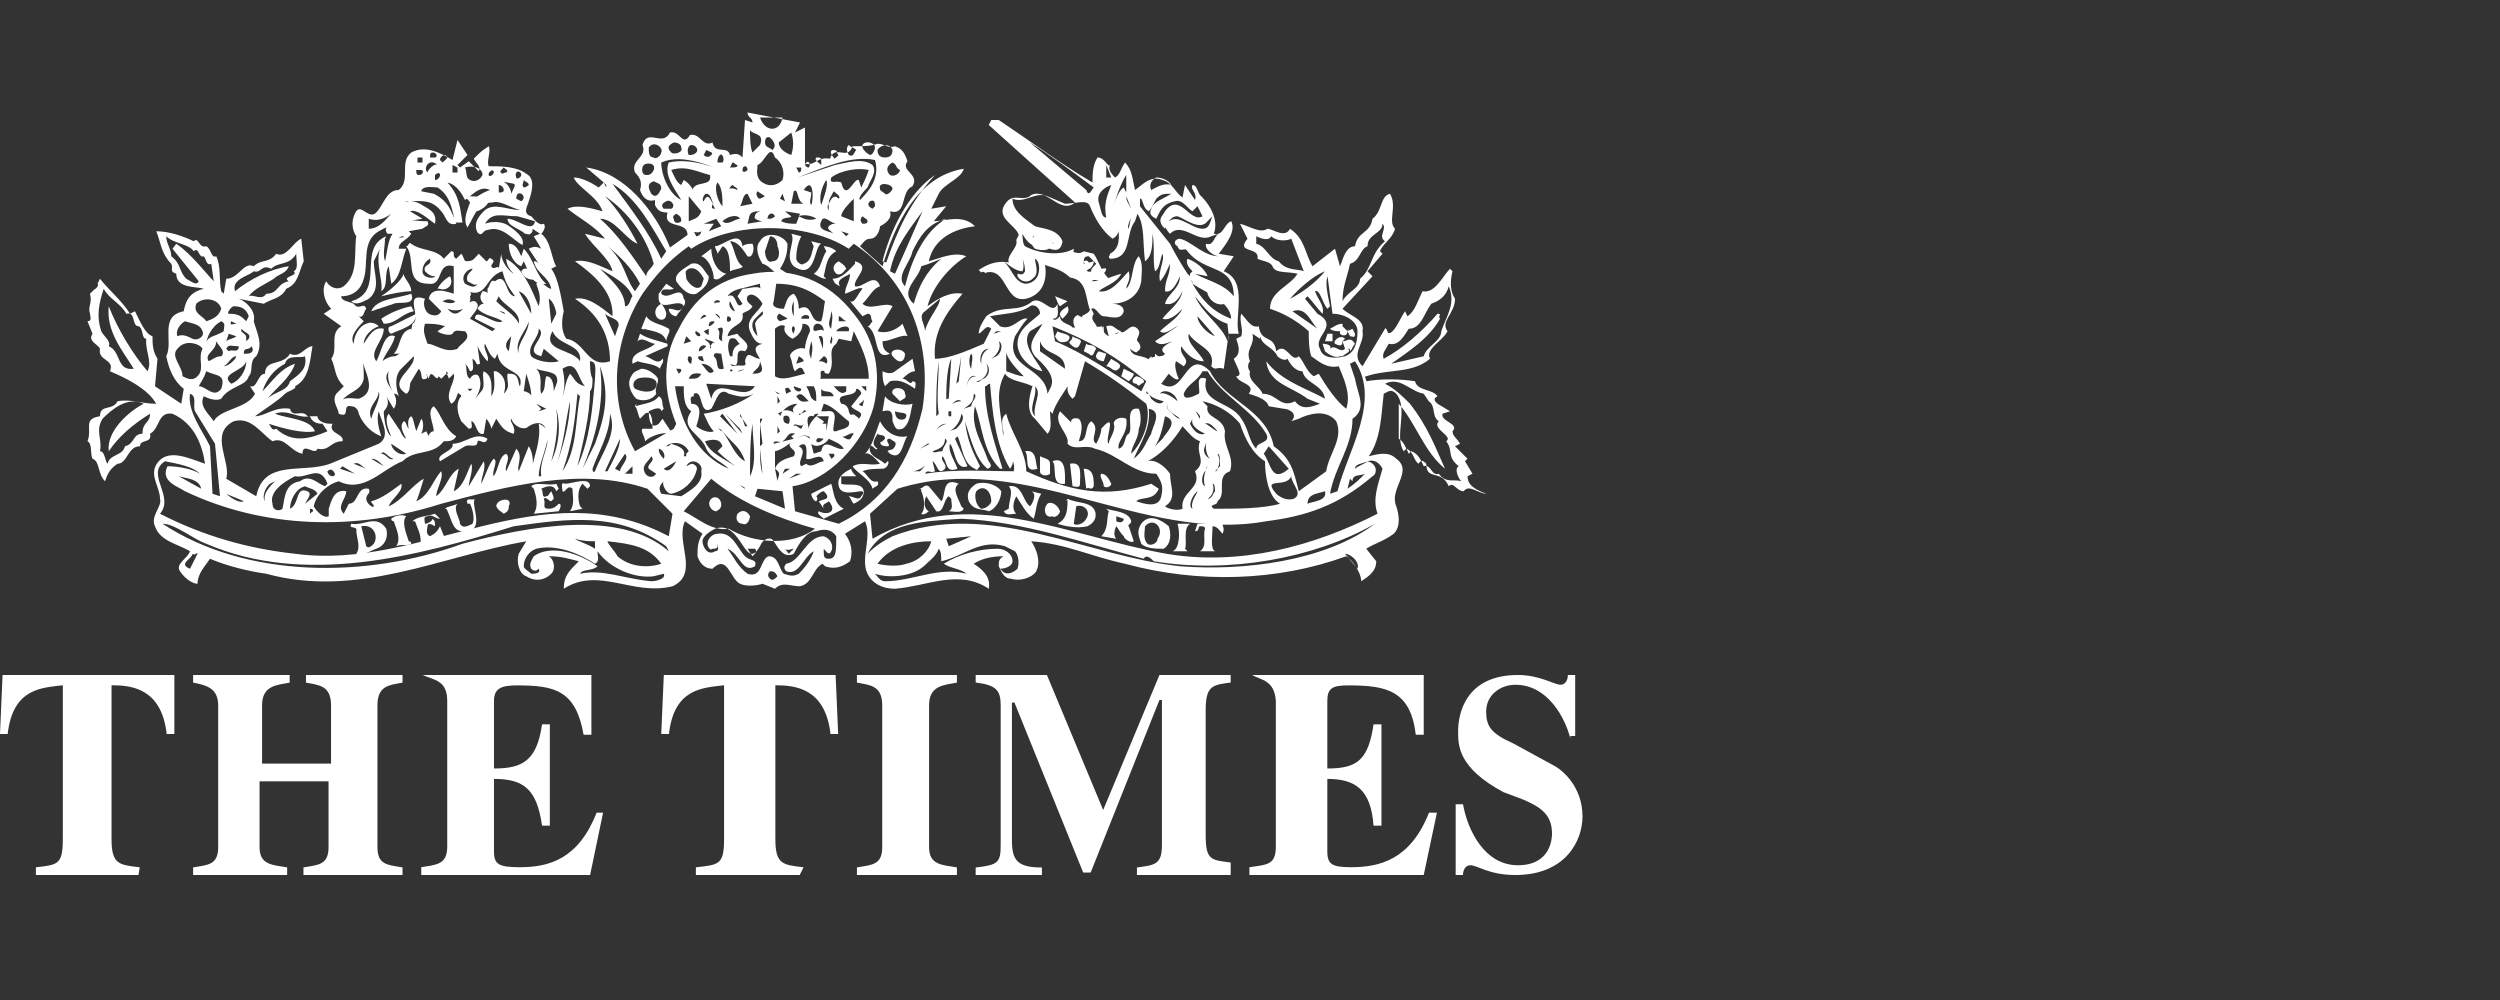 <svg width="200" height="80" viewBox="0 0 200 80" fill="none" xmlns="http://www.w3.org/2000/svg">
<rect x="0" y="0" width="200" height="80" fill="#333333" stroke="none"/>
<path d="M11.077 70H2.872V69.385C4.615 69.18 5.026 69.18 5.026 67.128V54.821C3.385 55.026 1.026 55.026 0.615 58.718H0L0.205 54H13.949V58.718H13.333C12.923 55.026 10.461 54.821 8.923 54.821V67.128C8.923 69.18 9.538 69.18 11.18 69.385L11.077 70Z" fill="white"/>
<path d="M32.001 70H24.276V69.392C25.48 69.19 26.283 69.19 26.283 67.772V62.506H20.765V67.772C20.765 69.19 21.768 69.19 22.972 69.392V70H15.449V69.392C16.652 69.19 17.455 69.19 17.455 67.772V56.43C17.455 55.013 16.452 54.81 15.449 54.608V54H23.173V54.608C22.17 54.81 20.966 54.81 20.966 56.43V61.089H26.483V56.43C26.483 54.81 25.48 54.81 24.477 54.608V54H32.201V54.608C31.198 54.81 30.195 54.81 30.195 56.43V67.772C30.195 69.19 30.997 69.19 32.201 69.392V70H32.001Z" fill="white"/>
<path d="M33.805 54H47.312V58.779H46.688C46.065 55.247 44.403 54.831 41.389 54.831C40.143 54.831 39.519 55.039 39.519 56.078V61.48C41.805 61.48 42.948 60.857 43.364 57.948H43.987V66.052H43.364C42.948 63.143 41.909 62.312 39.519 62.312V68.13C39.519 69.169 39.935 69.377 41.597 69.377C43.883 69.377 46.273 68.753 47.727 65.013H48.247L47.208 70H33.701V69.377C34.948 69.169 35.779 69.169 35.779 67.714V56.078C35.779 54.416 34.74 54.416 33.805 54Z" fill="white"/>
<path d="M63.977 70H55.67V69.385C57.516 69.18 57.926 69.18 57.926 67.128V54.821C56.285 55.026 53.926 55.026 53.516 58.718H52.9L53.105 54H66.849L67.054 58.718H66.439C66.029 55.026 63.567 54.821 62.029 54.821V67.128C62.029 69.18 62.644 69.18 64.285 69.385L63.977 70Z" fill="white"/>
<path d="M76.554 70H68.554V69.392C69.769 69.19 70.579 69.19 70.579 67.772V56.43C70.579 54.81 69.567 54.81 68.554 54.608V54H76.554V54.608C75.541 54.81 74.326 54.81 74.326 56.43V67.772C74.326 69.19 75.339 69.19 76.554 69.392V70Z" fill="white"/>
<path d="M98.454 70H90.954V69.4C92.354 69.2 92.954 69.2 92.954 67.6V56H92.754L87.254 69.8H86.654L81.154 56.2H80.954V67.2C80.954 68.8 81.354 69.4 83.354 69.4V70H78.054V69.4C79.854 69.2 80.054 69 80.054 67.6V56.4C80.054 55.2 79.654 54.8 78.054 54.6V54H83.754L88.254 64.8L92.754 54H98.454V54.6C97.054 54.8 96.454 54.8 96.454 56.8V66.8C96.454 68.8 96.854 68.8 98.454 69V70Z" fill="white"/>
<path d="M100.165 54H113.898V58.779H113.264C112.841 55.247 110.94 54.831 107.877 54.831C106.609 54.831 106.186 55.039 106.186 56.078V61.48C108.51 61.48 109.461 60.857 109.884 57.948H110.517V66.052H109.884C109.672 63.143 108.405 62.312 106.186 62.312V68.13C106.186 69.169 106.609 69.377 108.088 69.377C110.412 69.377 112.841 68.753 114.32 65.013H114.954L113.898 70H99.954V69.377C101.433 69.169 102.067 69.169 102.067 67.714V56.078C101.961 54.416 100.905 54.416 100.165 54Z" fill="white"/>
<path d="M125.625 59.073C125.235 57.512 123.869 54.781 121.235 54.781C120.064 54.781 118.893 55.561 118.893 56.927C118.893 58.098 119.283 58.683 121.039 59.463L124.259 61.219C125.039 61.61 126.6 62.976 126.6 65.317C126.6 67.268 125.235 70 121.235 70C119.088 70 118.21 69.219 117.625 69.219C117.235 69.219 117.039 69.61 117.039 70H116.454V64.341H117.039C117.43 66.488 118.796 69.219 121.43 69.219C124.064 69.219 124.161 67.073 124.161 66.683C124.161 65.122 123.186 64.537 121.82 63.951L120.259 63.366C116.649 61.415 116.649 59.658 116.649 58.488C116.649 57.122 117.235 54 121.43 54C123.186 54 124.357 54.781 124.844 54.781C125.235 54.781 125.43 54.39 125.43 54H126.015V58.878H125.625V59.073Z" fill="white"/>
<path d="M115.1 37.9C114.5 38.1 114.5 37.1 113.9 37.3C113.7 36.9 113.5 36.3 112.9 36.1L112.7 36.3C112.5 35.9 112.3 35.3 111.9 35.1V32.3C113.3 33.9 113.9 36.1 115.6 37.5C114.8 35.7 114.2 34.1 112.8 32.3C112.2 31.7 111.6 31.1 110.8 30.7C112 30.1 112.8 31.3 113.9 31.5L114.3 32.1C114.9 32.5 114.5 33.3 115.1 33.7C114.5 34.3 116.3 34.9 115.7 35.3C116.3 36.1 115.7 36.5 116.7 37.3C116.3 37.5 116.7 38.3 116.9 38.5C116.3 38.3 115.7 38.7 115.1 37.9ZM107 39.3L106.4 39.5C106.8 37.3 108.2 35.7 108.2 33.5C109.4 32.7 108.6 31.5 108.4 30.3L108 29.1L108.4 28.9C110.5 32.1 107.8 36.1 107 39.3ZM107.8 39.1L108 38.3L108.2 38.5C108.2 37.9 108.8 38.1 109.2 37.9C108.8 38.3 108.4 38.7 107.8 39.1ZM109.4 36.9C110 36.7 110.4 37.1 110.6 37.5C110.2 38.9 109.8 39.9 110.2 41.1C105.1 43.7 99.2 45.3 93.3 44.3C85.4 42.9 77.5 38.7 69.8 43.1L69.6 41.1L71.8 39.1C82 35.9 91.3 43.5 101.3 41.7C104.4 41.3 107 40.5 109.8 38.1C110.2 37.9 110.2 37.1 109.4 36.9C109.2 37.1 108.6 37.3 108.4 37.5C108.4 37.1 109 37.1 109.4 36.9ZM94.4 45.3C86.9 44.5 79.1 39.9 71.4 42.9C70.6 43.3 70 43.7 69.4 44.3C70.8 41.7 74.1 41.7 76.9 41.5C81.8 41.7 86.9 43.5 91.5 44.7C91.7 44.3 92.1 44.7 92.3 44.9C98.2 45.9 105.1 44.7 110 41.9C106 44.9 99.5 45.7 94.4 45.3ZM108.6 45.5C108.4 45.5 108.4 45.5 108.6 45.5L107.6 44.3C108 44.3 108.8 44.9 108.6 45.5ZM75.7 43.1L77.7 42.9L75.9 43.7L75.7 43.1ZM70.2 45.1C71.2 43.7 73 43.3 74.5 43.3C74.3 44.1 73.5 44.9 72.5 45.1C72 45.3 71 45.3 70.2 45.1ZM81.4 45.5C81.2 45.7 80.6 46.1 80.2 45.7L80 45.5C80.4 45.5 81 45.3 81 44.9C81 44.3 80.4 43.9 79.8 43.9C78.4 43.9 76.8 44.3 75.5 45.1C76.1 45.5 76.9 45.5 77.3 45.9C75.1 45.3 73 46.5 70.8 46.5C70.4 46.5 70.2 46.1 70 45.9C71.2 46.3 73 46.1 73.9 45.3C74.3 44.9 74.9 44.5 75.1 43.9C75.3 44.1 75.3 44.5 75.3 44.9C77.1 44.5 78.4 43.1 80.4 43.7L81.2 44.1C81.4 44.3 81.6 44.9 81.4 45.5ZM67.1 41.9L63.6 40.9L63.4 38.9C66.2 38.5 69.1 35.5 69.9 32.5C70.5 29.9 70.1 27.3 68.3 25.1C66.3 22.5 63.4 21.3 60.2 21.9C57.4 22.3 55.5 23.9 54.3 26.3C52.9 28.7 53.1 31.5 54.1 33.9L53.9 34.3L50.8 36.1C48.6 32.1 49 27.3 51.4 23.5C52.4 22.1 53.4 20.9 55.1 19.7L55.3 19.9C58.6 17.7 64.5 17.7 67.9 19.9L68.3 19.5C72.8 22.5 74.6 27.5 73.8 32.7C72.8 36.9 70.8 40.1 67.1 41.9ZM66.3 44.7C65.9 44.7 65.9 44.5 65.9 44.1V43.9C66.1 44.1 66.3 44.5 66.5 44.1C66.7 43.7 66.5 43.1 65.9 42.9C64.5 42.9 64.1 44.9 62.9 45.1C62.7 45.3 62.7 45.5 62.9 45.7C63.9 46.1 64.3 44.5 65.1 44.1C64.9 44.7 64.5 45.3 63.9 45.9C63.5 46.1 63.3 46.1 62.7 45.9C62.3 45.5 62.3 44.5 61.5 44.5C60.8 44.7 61 46.3 59.8 45.9C59 45.3 58.8 44.7 58.2 43.9C59.2 44.3 59.4 45.9 60.4 45.3C60.6 44.7 60 44.9 59.6 44.5C59 43.9 58.6 42.5 57.4 42.7C57 42.7 56.6 43.1 56.6 43.5C56.6 43.7 56.8 44.1 57 43.9C57.2 43.9 57.4 43.9 57.4 43.7V43.5C57.4 43.7 57.6 44.1 57.2 44.1C56.6 44.5 56.2 43.7 56.2 43.3C56.2 42.9 56.8 42.5 57.2 42.3C59.4 41.5 59.6 46.1 60.9 43.5C61.1 43.1 61.7 42.9 61.9 43.3C62.3 43.9 62.7 44.7 63.5 44.3C63.9 43.5 64.5 42.5 65.3 42.5C65.9 42.3 66.5 42.3 66.9 42.9C66.9 44.1 66.9 44.7 66.3 44.7ZM61.6 46.3C61.4 46.1 61.4 45.9 61.6 45.7C61.8 45.7 62 45.7 62.2 46.1C62 46.3 61.8 46.5 61.6 46.3ZM60.2 44.5L59.8 43.9H60.4C60.6 44.1 60.4 44.3 60.2 44.5ZM63.5 43.9L63.1 44.3L62.8 43.9C63 44.1 63.3 43.9 63.5 43.9ZM54.7 40.9L56.9 38.3C59.3 40.3 62.4 41.5 65.2 42.3C63.4 43.7 60.3 43.5 58.3 42.3C56.9 42.5 55.9 41.5 54.7 40.9ZM54.5 39.7L52.9 39.5C52.7 39.1 52.7 38.9 53.1 38.5C52.9 38.7 53.3 39.5 53.7 39.5C54.7 39.3 55.5 38.5 55.7 37.7C55.9 37.3 55.5 37.1 55.3 37.1L54.9 37.3C55.3 36.5 56.3 37.1 56.1 37.7C56.3 38.7 55.1 39.3 54.5 39.7ZM53.1 36.7C52.9 36.5 52.7 36.3 52.7 35.9C52.9 35.9 53.3 36.3 53.1 36.7ZM54.1 36.9C53.9 37.3 53.5 37.9 53.1 37.5L54.1 36.9ZM55.1 36.1L54.9 36.3V36.5H54.7C54.9 35.9 54.3 35.7 53.7 35.5C53.5 35.7 53.5 35.7 53.3 35.7C53.7 35.3 54.7 35.3 55.1 36.1ZM54.7 27.5L54.9 26.9L55.3 27.3L54.7 27.5ZM55.3 29.1C55.1 29.1 54.9 28.7 55.1 28.5C55.5 28.5 55.3 28.9 55.3 29.1ZM56.1 29.9C55.9 30.3 55.7 30.3 55.1 30.3C55.3 29.7 55.9 29.9 56.1 29.9ZM55.9 26.9C55.7 26.9 55.5 26.5 55.7 26.5C56.1 26.7 56.1 26.9 55.9 26.9ZM56.5 27.7C56.3 27.9 56.1 28.1 55.9 28.1C55.9 27.7 56.3 27.5 56.5 27.7ZM56.1 25.5C55.9 25.7 56.3 24.9 56.5 25.3L56.1 25.5ZM56.7 26.7C56.7 26.9 56.5 26.7 56.3 26.5L56.7 26.3C56.7 26.5 56.7 26.7 56.7 26.7ZM57.2 24.3C57 24.1 57.4 23.9 57.6 24.1C57.6 24.3 57.2 24.1 57.2 24.3ZM57.2 25.1C57.4 25.1 57.6 25.3 57.6 25.5L57.2 25.1ZM57.1 28.5C57.1 28.1 57.5 28.3 57.7 28.3L57.9 29.5C57.1 29.7 57.6 28.9 57.1 28.5ZM60.4 30.9C59.4 32.3 57.4 29.9 56.9 31.9L56.5 30.7L60.4 30.9ZM58.4 27.1C59 26.9 59 27.5 59.2 27.5C58.8 27.7 58.6 27.9 58.6 28.5H58.4C58.2 27.9 58.2 27.5 58.4 27.1ZM58.8 29.7H58.6H58.4C58.4 29.5 58.6 29.5 58.6 29.7H58.8ZM59.6 29.5L59.2 29.7H59L59.6 29.5ZM59.4 25.1C59.6 24.9 60 24.9 60.2 24.5C60 24.3 59.6 24.1 59.8 23.7C60.2 23.3 60.8 23.9 61 24.3C60.6 25.1 59.6 25.5 60 26.5C60.2 26.9 60.4 27.5 61 27.5C60.2 27.7 60.4 28.1 60.8 28.7V28.9C61 29.5 61.2 29.9 60.2 29.9C60.4 29.5 60.8 29.5 60.8 28.9V28.7C60.2 28.7 59.8 27.9 59.6 28.9C59.8 29.5 59.2 29.1 58.6 29.3L58.4 29.1C59.6 29.7 58.4 27.7 59.6 28.1C60.2 27.5 59.2 27.1 59 26.7L58.2 26.9C58.4 25.9 59.6 26.1 59.4 25.1ZM58.4 25.7C58 25.9 58.2 25.3 58.2 25.3C58.4 25.3 58.6 25.5 58.4 25.7ZM58.8 24.9C58.6 24.9 58.2 24.5 58.4 24.1L58.8 24.9ZM59.4 23.1L59 23.7L59.4 24.3C58.8 24.9 59 23.3 58.2 23.7C58.6 23.1 59.4 23.1 60 22.9L60.8 22.7C60.8 22.9 60.8 23.1 61 23.3C60.8 22.7 60 23.1 59.4 23.1ZM61 35.5L60.8 35.7V33.9L61 35.5ZM60.8 33.9V33.5H61L60.8 33.9ZM60.8 28.1L61 28.3L60.8 28.1ZM60.6 26.9C60.2 26.5 60 25.9 60.4 25.5L61 24.9C61.2 25.3 60.6 25.3 60.4 25.9L60.6 26.9ZM60.8 35.9L61 37.9C60.8 37.3 60.8 36.5 60.8 35.9ZM60.2 33.7L60.4 33.1L60.2 33.7ZM60.2 33.9C60.2 35.3 60.6 36.9 60 38.1C60 36.9 60 35.1 60.2 33.9ZM57.1 29.7C56.7 30.1 56.5 29.5 56.1 29.1C56.5 29.1 56.9 29.3 57.1 29.7ZM56.3 28.9C56.1 28.9 55.7 28.7 55.9 28.5H56.3C56.1 28.5 56.3 28.7 56.3 28.9ZM56.3 33.1C56.5 33.5 56.7 34.1 57.1 34.5C56.7 34.7 55.9 34.3 55.7 34.1C55.9 33.5 56.3 32.3 55.3 32.3C55.3 32.1 55.1 31.7 55.5 31.7V31.5C56.3 31.1 55.9 33.3 56.9 32.7C57.3 32.1 57.5 30.9 58.3 31.5C59.1 31.7 59.5 31.9 60.3 31.5C59.2 32.3 57.6 32.9 56.3 33.1ZM59.4 33.5L59.8 34.1H59.6L59.4 33.5ZM59 34.7L57.6 33.3L57.8 33.1L59 34.7ZM59.2 34.3L59.4 34.7L58 33.1L59.2 34.3ZM59.2 32.9L59.4 33.1L59.2 32.9ZM59.4 33.5L59.2 33.3V33.1L59.4 33.5ZM57.8 34.5C57.6 34.5 57.6 34.3 57.4 34.3C57.6 34.3 57.6 34.3 57.8 34.5C58.6 35.5 59.2 35.7 59.6 36.9C58.8 36.5 58.4 35.3 57.8 34.5ZM59.6 39.1L59 38.7C59.2 38.9 59.6 38.9 59.6 39.1ZM57.1 33.9L57.3 34.1L57.1 33.9ZM57.8 35.7L57.4 36.1C58 36.7 58.6 37.1 58.8 37.3C58 36.7 56.8 36.3 56.4 35.3C57.1 35.1 57.6 35.1 57.8 35.7ZM62.6 35.3C63 35.1 63 34.5 63.6 34.7L63.3 34.9L63.5 35.1L61.9 35.5C61.8 35.1 62.6 35.5 62.6 35.3ZM65.7 25.7C64.7 25.9 65.1 24.1 63.9 24.7C63.9 24.1 63.7 23.7 63.5 23.5C62.9 23.7 62.9 24.3 62.7 24.7C62.1 24.7 61.7 24.5 61.9 24.1L62.1 22.7C63.9 22.7 64.9 23.3 66 24.1C65.9 24.5 65.9 25.1 65.7 25.7ZM66.1 29.1C65.9 28.9 65.7 28.9 65.5 28.9L65.9 28.5C66.1 28.5 66.3 28.9 66.1 29.1ZM68.9 30.9H69.3V31.3L68.9 30.9ZM69.2 31.7L69 32.5C68.3 32.3 69.2 32.3 69.2 31.7ZM67.3 34.9C67.5 35.1 68.1 34.5 68.3 34.7C68.1 34.9 68.1 35.3 67.7 35.1L67.3 34.9ZM64.1 37.3C63.7 36.9 64.7 36.1 63.9 35.7C64.7 35.1 64.5 36.3 64.5 36.7C64.9 36.9 65.7 36.1 65.9 36.9C65.5 36.9 64.9 37.5 64.5 37.1L64.1 37.3ZM63.7 37.9H64.1L63.1 38.3L63.7 37.9ZM62.8 37.5H63.2L62.6 37.9L62.8 37.5ZM64.3 33.9L64.1 34.3C63.9 34.3 63.7 33.9 63.5 34.1C63.5 33.7 64.1 34.3 64.3 33.9ZM63.3 31.3L62.9 31.5L62.8 31.1C63.1 30.9 63.1 31.1 63.3 31.3ZM64.3 28.9L63.7 29.1L63.9 28.5C63.9 28.5 64.3 28.7 64.3 28.9ZM64.7 25.5H64.1C64.1 25.1 64.9 25.1 64.7 25.5ZM63.5 30.9L64.1 31.1C64.1 31.5 63.5 31.3 63.5 30.9ZM64.5 32.9L64.1 33.1C64.1 33.1 63.9 33.3 63.9 33.1H64.1C64.3 32.9 64.3 32.7 64.5 32.9ZM63.7 31.7C64.1 31.3 64.3 31.7 64.7 32.1C64.9 32.1 64.9 32.3 65.1 32.3C64.9 32.3 64.9 32.1 64.7 32.1C64.3 32.1 64.1 32.3 63.7 31.7ZM64.7 34.3C64.7 34.1 64.3 33.1 65.1 33.3C65.1 33.1 65.3 33.1 65.5 33.1C65.1 33.5 64.7 33.9 64.7 34.3ZM65.7 34.1H65.3H65.7ZM65.9 35.1C65.7 35.3 65.5 35.5 65.3 35.3C65.3 34.9 65.7 35.1 65.9 35.1ZM66.3 33.3L66.1 34.5V33.9H65.7C65.9 33.9 65.9 33.7 65.9 33.7L65.3 33.3H66.3ZM66.7 30.9H67.7V31.3C67.3 31.7 66.9 31.1 66.7 30.9ZM65.7 31.7V31.1C65.9 31.5 66.5 31.1 66.7 31.7H65.7ZM65.9 32.3C66.7 32.5 67.3 33.3 67.9 33.7C68.1 34.3 67.3 34.3 66.9 34.5H66.7C66.5 34.1 67.3 32.7 66.1 32.9H65.7L65.9 32.3ZM65.1 26.1C65.3 25.7 65.9 25.9 65.9 26.5C65.7 26.1 64.9 26.9 65.1 26.1ZM65.9 28.1L65.5 26.9C66.1 26.7 65.7 27.9 65.9 28.1ZM65.1 30.9C65.3 31.3 65.3 31.5 65.3 32.1C64.7 31.9 64.9 31.5 64.5 30.9H65.1ZM64.9 29.9L64.7 29.5L64.9 29.9ZM64.9 27.3C65.1 27.9 64.9 28.3 64.9 28.7C64.7 28.3 64.7 28.1 64.9 27.3ZM63.5 24.1V25.3C63.3 24.9 63.3 24.5 63.5 24.1ZM63.5 26.1C63.7 26.3 63.5 26.5 63.5 26.7C63.3 26.5 63.3 26.1 63.5 26.1ZM62.4 25.1C62.6 25.3 62.8 25.3 63 25.5L62.4 25.7C62 25.5 62.2 25.1 62.4 25.1ZM62 30.1V26.3C62.2 26.1 62.6 25.9 62.8 26.1C62.6 26.5 63 26.9 63.4 27.1C63.8 26.9 64.2 26.5 64.2 25.9C64.6 25.9 64.8 26.1 64.8 26.5C64.6 26.9 64.4 27.5 64.4 27.9C64 27.7 63.2 28.1 63.2 28.5C63.4 28.9 63.4 29.5 63.6 29.7C63.8 29.5 64 29.3 64.2 29.5L64.4 29.9C63.5 30.1 62.6 30.5 62 30.1ZM62.4 34.5L62.2 34.7V34.1L62.4 34.5ZM62.2 33.1L62.6 32.9L62.4 33.3C62.4 33.3 62.4 33.1 62.2 33.1ZM62 31.3L62.4 31.5H62.2L62 31.3ZM62.4 32.1L62.2 32.3V31.7L62.4 32.1ZM63.1 33.9C62.5 33.9 62.7 33.3 62.7 33.3C63.1 33.1 63.3 33.5 63.1 33.9ZM62.6 32.9C62.8 32.7 63.2 32.3 63.8 32.3C63.6 32.5 63.2 32.7 63.6 33.1C63.5 32.9 62.8 32.7 62.6 32.9ZM62.2 38.5L62 37.5C62.6 37.9 62.2 38.1 62.2 38.5ZM62 37.5V36.1C63 35.9 64 34.5 64.6 34.9C64.8 34.9 64.8 35.1 64.8 35.1C64.5 34.9 64.5 34.9 64.5 34.9C64.1 34.7 63.5 35.3 63.3 35.3C62.8 35.9 63.9 35.9 63.5 36.5C62.8 36.7 62.2 36.9 62 37.5ZM66.5 36.7L66.3 36.3H66.7C66.9 36.5 66.5 36.7 66.5 36.7ZM65.7 36.1L65.1 36.3L64.9 35.5C65.3 35.9 66.1 35.5 66.3 35.1C66.7 35.3 67.3 35.5 67.5 35.9C66.9 36.1 65.9 34.9 65.7 36.1ZM68.5 33.3C68.1 32.9 68.1 33.5 67.9 32.9C67.9 32.7 67.7 32.3 67.3 32.3C66.7 31.3 68.5 31.9 68.5 31.1C68.7 31.1 68.9 31.3 68.9 31.5L68.1 32.5C68.3 32.9 69.3 32.9 68.7 33.5C68.5 33.7 68.9 33.5 68.5 33.3ZM67.1 25.7V25.3C67.3 25.3 67.3 25.5 67.7 25.7H67.1ZM67.9 26.5H66.9C67.1 26.1 68.1 25.9 67.9 26.5ZM66.3 29.9C66.9 28.9 66.1 28.1 66.9 27.5L67.1 27.1L68.1 27.3L68.3 26.5C68.9 27.7 69.5 28.9 69.5 30.3H65.6C65.8 30.1 65.4 29.5 66 29.7C65.9 29.7 65.9 29.9 66.3 29.9ZM66.5 27.5C66.3 27.5 66.5 27.1 66.5 26.9C66.7 27.1 66.5 27.5 66.5 27.5ZM66.5 26.3C66.1 25.9 66.5 25.5 66.5 24.9C66.7 25.3 66.5 25.9 66.5 26.3ZM61.2 26.5L61.4 26.7L61.2 26.5ZM62.6 39.3L62.8 40.7L60.4 39.7L60.6 39.1L62.6 39.3ZM57.8 27.3C57.2 27.1 57.8 26.7 57.4 26.3C58.2 25.9 57.6 26.9 57.8 27.3ZM57.2 27.5C57 27.3 57 27.5 56.8 27.7C57 27.7 56.8 27.9 56.8 27.9V27.7C56.8 27.3 56.4 27.3 56.4 27.1C56.9 27.3 57.1 27.3 57.2 27.5ZM57.1 25.7C57.3 25.7 56.9 26.1 56.7 26.1C56.7 25.7 56.9 25.7 57.1 25.7ZM54.1 29.5C54.5 29.5 54.5 29.5 54.5 29.7L54.3 29.9L54.1 29.5ZM54.7 30.9C54.7 31.7 54.7 32.5 55.3 32.9C54.3 34.3 56.1 34.7 56.5 35.9C56.9 36.7 57.7 36.9 58.3 37.5C55.9 36.5 54.4 33.9 54 30.9C54.3 30.9 54.7 30.9 54.7 30.9ZM51.9 37.5L52.5 37.9L52.3 38.1C51.7 38.3 51.5 37.7 51.5 37.5C51.5 37.1 51.9 36.9 52.1 36.5C52.5 36.9 51.7 37.1 51.9 37.5ZM50 37.9L50.6 37.3V37.9H50ZM16.1 39.1L14.3 38.1C15 38.3 15.9 38.3 16.1 39.1ZM53.5 42.9C43.3 37.5 33.8 45.7 23.6 44.3C19.9 43.9 16.3 42.9 12.8 41.1C14 39.7 11.6 37.9 13.2 36.9C14.2 37.1 15.4 37.3 16 37.9C15.4 37.5 14.2 37.3 13.4 37.3C12.8 38.5 14.2 38.9 14.8 39.3C21.1 42.3 28.4 42.5 35.3 40.3C40.6 38.9 46.5 37.3 51.8 39.1L53.8 41.1L53.5 42.9ZM37 43.5C29.3 46.3 19.7 46.3 13 41.9C14 41.9 15.4 43.1 16.5 43.5C24.4 46.9 33.4 44.5 41.1 42.1C45.4 41.5 49.4 40.9 53.3 43.7L53.5 44.1C49.6 40.7 42.3 42.1 37 43.5ZM48.6 43.3C50.4 43.5 51.9 43.7 52.9 45.1C51.7 45.5 50.3 45.3 49.4 44.5C49.2 44.1 48.6 43.5 48.6 43.3ZM46 43.1C46.6 43.3 47.2 43.3 47.6 43.3V43.9C47 43.5 46.2 43.3 46 43.1ZM52.1 46.5C49.9 46.3 48.2 45.5 46.4 45.9C46.6 45.5 47.4 45.7 47.8 45.3C46.4 44.3 44.1 43.5 42.7 44.5C42.5 44.9 42.3 45.1 42.5 45.5C42.7 45.7 42.9 45.7 43.1 45.5C43.3 45.9 42.7 45.9 42.5 45.9C42.3 45.7 41.9 45.5 41.9 45.3C41.9 44.7 42.3 44.1 42.9 43.9C44.5 43.5 46.4 44.3 47.6 45.1C48 44.9 47.8 44.5 47.8 44.1C48.8 45.5 50.8 46.3 52.3 46.1L53.1 45.9C53.3 46.3 52.5 46.5 52.1 46.5ZM15.2 45.5C14.2 45.1 15.4 44.7 15.4 44.3C15.6 44.5 15.8 44.1 15.8 44.3L15.2 45.5ZM15.2 31.5C15.8 31.7 15.4 32.5 15.6 32.9L17.2 35.5L17.6 39.7L17 39.5L16.8 35.7C16.1 34.3 15 32.9 15.2 31.5ZM14.6 30.1C14.6 29.3 13.6 28.5 14.2 27.9C14.8 27.1 16 27.5 16.2 27.9C15.8 28.7 16.4 29.5 15.8 30.1C15.4 30.5 15 30.3 14.6 30.1ZM14.8 25.7C15.4 25.9 16 25.9 16.2 26.5C16.4 26.9 15.8 27.3 15.4 27.1C15 26.9 14.6 26.7 14.2 26.9C14 26.5 14.4 25.9 14.8 25.7ZM15.7 24.3C16.3 23.7 17.5 23.9 17.7 24.7C17.5 25.3 17.1 25.5 16.5 25.7C16.3 25.3 15.4 25.1 15.7 24.3ZM15.9 22.5C15.7 22.9 15.3 22.5 14.9 22.3C14.3 21.7 14.5 21.1 13.7 20.5C13.7 19.9 13.3 19.5 13.3 18.9C13.9 19.5 15.1 19.5 15.5 20.1C15.9 19.7 15.9 20.7 16.3 20.5C16.5 20.7 16.5 21.3 16.9 21.1L17.1 22.5C16.5 21.9 15.3 20.3 14.1 19.5L13.8 19.9L15.9 22.5ZM17.9 26.5C17.3 26.9 16.5 26.9 16.5 27.5C16.5 27.1 16.9 26.1 17.7 25.7C18.1 25.9 17.9 26.1 17.9 26.5ZM18.9 28.5C18.9 28.7 18.3 29.3 17.9 29.3C18.3 29.1 18.5 28.5 18.9 28.5ZM18.3 26.7L18.9 26.9C18.7 27.1 18.3 27.1 18.1 27.3L18.3 26.7ZM18.9 25.9C18.7 25.9 18.3 26.1 18.5 25.7L18.9 25.9ZM18.7 24.5C19.3 24.5 19.7 24.7 19.9 25.3L19.7 25.7C19.3 25.3 19.1 25.1 18.3 25.1C18.1 25.1 18.5 24.5 18.7 24.5ZM20.3 21.7C20.9 21.9 20.9 21.1 21.7 21.5C22.3 20.9 23.1 21.3 23.7 20.3C23.7 20.9 23.9 21.5 23.5 21.7C23.9 22.1 22.5 22.1 23.1 22.5C22.1 22.7 22.3 23.5 21.3 23.5C20.9 24.1 20.3 23.5 19.9 23.7C20.3 23.1 21.3 22.7 21.9 22.3C22.3 21.9 22.9 21.9 23.1 21.3C21.7 21.5 20 22.3 18.8 23.3C18.5 22.3 19.9 22.1 20.3 21.7ZM19.9 27.1L19.7 27.3C19.7 26.7 19.7 26.9 19.3 26.5V26.3C19.7 26.7 20.1 26.7 19.9 27.1ZM20.1 27.7C20.3 27.9 20.3 28.3 19.7 28.3H19.5C19.5 27.7 19.9 28.1 20.1 27.7ZM18.3 28.1L18.1 27.9C18.3 27.5 18.5 27.7 19.1 27.7C19.1 28.3 18.5 27.9 18.3 28.1ZM18.5 30.7C17.5 29.9 19.5 29.7 19.7 28.9C19.7 29.7 19.1 30.5 18.5 30.7ZM17.7 28.5C17.3 28.5 17.1 28.7 16.7 28.9C16.3 28.3 17.3 28.1 17.3 27.3C17.5 27.7 18.1 28.1 17.7 28.5ZM17.9 29.5L17.5 29.3L17.9 29.5ZM17.7 31.1C17.1 31.9 16.5 30.9 15.9 30.9C16.1 30.5 16.3 30.3 16.5 29.7C17.3 30.1 18.1 29.9 17.7 31.1ZM18.1 39.5C18.5 39.7 19.1 39.9 19.5 40.1C19.1 40.3 18.3 39.7 18.1 39.5ZM21.6 38.7L22 38.5C21.6 38.9 21 39.5 21.2 40.1C20.9 39.7 21.3 38.9 21.6 38.7ZM24.4 40.3C24.6 39.9 25 39.5 24.6 39.3C23.6 38.9 24 40.3 23.2 40.7C23.2 40.1 23.6 39.1 24.4 38.9C24.8 39.1 25.2 39.1 25.4 39.5L24.4 40.3ZM25 40.9L24.8 41.1V40.7C25.2 40.7 25 41.1 25 40.9ZM23.6 38.1C24.6 38.3 25.6 37.1 26.2 38.7L26 38.9C25.4 38.7 24.8 37.9 24 38.5C22.8 38.7 22.8 39.7 22.6 40.7C22.4 40.9 21.8 40.9 21.8 40.3C21.5 39.3 22.8 38.5 23.6 38.1ZM26.8 37.9C26.8 38.1 26.6 38.1 26.6 38.1C26.4 38.1 26.2 37.9 26.2 37.7C26.4 37.5 26.6 37.5 26.8 37.9ZM27.4 37.3L28.4 37.9L27.2 37.5L27.4 37.3ZM29.3 37.5L28.3 37.1C28.7 36.9 28.9 37.3 29.3 37.5ZM29.7 36.7C30.1 36.7 30.3 36.9 30.7 37.3L29.7 36.7ZM31.5 36.7C31.1 36.9 30.9 36.3 30.5 36.3C30.7 35.9 31.1 36.7 31.5 36.7ZM34 21.7C34.2 21.9 34.4 22.1 34.8 22.1C34.8 22.3 33.8 22.3 33.8 21.7C33.8 21.3 34 20.9 34.4 20.7C34.6 21.3 33.8 21.1 34 21.7ZM30.1 28.9C29.5 28.1 30.7 27.3 30.7 26.3C29.9 26.1 29.5 26.9 29.1 27.5C29.1 26.9 29.7 26.3 30.3 26.1C30.1 25.9 29.7 25.7 29.3 25.9C28.7 26.1 28.3 26.9 28.3 27.5C27.9 26.9 28.7 26.1 29.1 25.7L28.7 25.3C29.1 25.5 29.1 24.9 29.3 24.7C29.1 24.1 28.7 24.9 28.3 24.3C27.9 24.1 27.3 24.1 27.3 23.7C28.3 23.7 28.9 23.1 29.1 22.3C29.5 21.1 28.9 19.3 30.3 18.5C31.3 17.9 32.5 17.7 33.8 17.5L32.8 16.9C33.4 16.7 34.2 17.5 34.8 17.9C35 16.9 34.2 16.7 33.6 16.3C31.6 15.3 31.2 18.3 29.5 18.3V17.5C30.7 17.9 31.5 16.9 32.5 16.1C33.7 16.1 34.5 15.9 35.3 16.9C35.7 17.3 35.7 18.1 36.5 17.9C36.1 16.9 35.9 16.1 34.7 15.5L33.7 15.3C33.8 14.8 34.8 15 35 15C36 15.6 36.2 16.8 36.4 17.8H37C36.8 16.7 36.8 15.7 35.8 14.6C36.6 14.8 37 15.6 37.2 16C37.8 15.6 38.4 14.8 39.2 15.2C38.6 15.4 38 15.8 37.6 16.2C37.4 16.8 37 17.6 37.4 18.2C38 17.2 38.2 16.2 39.4 16.2C40 16 40.8 16.6 41.6 16.8C40.6 16.8 39.6 16.2 38.8 16.8C38.4 17.2 37.8 17.8 38.2 18.6C38.6 19 38.6 18.4 39 18.4C40.2 18 41 19.2 41.8 19.6C42 19 41.2 18.4 40.6 18C40.1 17.7 39.3 17.7 38.8 17.9C39.4 16.9 40.2 17.3 41.4 17.3L42.8 17.7C42.6 18.7 41.4 17.5 40.6 17.5C40.6 18.1 41.6 18.3 42 18.7C42.2 18.7 42.4 18.9 42.6 18.5V18.3L43.2 18.7L42.7 18.9L43.3 19.9C42.9 19.7 42.7 19.7 42.3 19.9L43.1 21.1C42.9 20.9 42.9 20.9 42.7 20.9C42.9 21.9 43.9 22.1 44.1 23.1C43.7 23.1 43.3 22.3 42.9 22.7C43.1 23.3 43.3 23.7 43.1 24.5C42.5 23.1 41.9 21.5 40.5 20.7C40.5 21.3 40.9 21.7 41.1 21.9C40.7 21.7 40.1 20.9 40.1 20.3L39.9 21.5C39.9 21.1 39.5 21.7 39.3 21.3C39.3 21.1 39.7 20.9 39.3 20.7C39.1 20.5 39.1 20.9 38.9 20.9L38.3 20.3C37.9 20.7 37.9 20.9 37.3 20.9C37.1 20.9 37.1 20.5 36.9 20.3L36.5 20.7C36.1 20.5 36.5 20.1 36.1 20.1L35.5 20.7C34.9 19.9 33.7 20.1 32.9 19.5C32.7 19.3 32.7 19.7 32.5 19.7C33.3 20.7 32.3 22.7 34.3 22.7C35.5 22.9 34.9 20.9 36.3 21.3V23.5C35.7 23.3 34.5 22.9 34.3 23.9L35.3 24.9C35.1 25.3 34.7 25.3 34.3 25.1C34 24.9 33.8 24.3 34 23.9C32.2 23.3 33.8 25.5 33 25.9C32.8 26.9 32.6 28.1 31.6 28.5C31.2 28.5 30.8 28.7 30.6 28.9C30.8 28.3 31.4 27.7 31.6 26.9C30.7 26.5 30.5 28.3 30.1 28.9ZM29.7 33.5C29.3 32.5 30.3 32.1 30.3 31.3C30.5 31.9 29.9 32.7 29.7 33.5ZM28.7 31.9C28.3 31.9 27.5 31.7 27.3 32.1C27.9 31.3 28.9 31.3 29.1 30.3C29.1 29.5 29.1 29.1 28.9 28.5C29.1 29.7 30.3 31.3 28.7 31.9ZM33.3 13.6H33.7C33.9 13.6 33.9 14 33.5 14C33.3 14 33.3 13.8 33.3 13.6ZM33.4 12.6H33.8V13H33.4V12.6ZM35 13.2C34.8 13 34.2 13.6 34.2 13.8C33.8 13.4 34.4 12.6 35 13.2ZM34.6 12.2C35 12.2 35 12.6 34.8 12.6H34.4C34.4 12.4 34.4 12.2 34.6 12.2ZM35.2 14C35.2 14.2 35 14.4 34.8 14.4V14C35 13.8 35.2 13.8 35.2 14ZM35.6 12.4C36 12.6 35.6 12.8 35.4 13L35.2 12.8C35.2 12.6 35.4 12.4 35.6 12.4ZM36.2 13.2L36.6 13.4V13.8H36.2V13.2ZM38.6 14C38.4 14.4 38 14.6 37.6 14.4C37.2 14.2 37.4 13.8 37.2 13.4C37.8 13.2 38.6 13.4 38.6 14ZM39.5 13.8C39.5 14 39.1 14.2 39.1 14C39 13.8 39.5 13.4 39.5 13.8ZM39.9 14.8C40.1 14.8 40.3 15 40.3 15.2C40.3 15.4 40.1 15.4 39.9 15.4V14.8ZM40.3 13.4C40.5 13.6 40.7 13.6 40.5 13.8C40.3 13.8 40.1 14 40.1 13.8C39.9 13.8 40.1 13.6 40.3 13.4ZM40.9 15.5C40.7 15.5 40.7 15.7 40.7 15.7C40.9 15.7 40.9 15.5 40.9 15.5C40.9 15.1 40.5 14.5 40.1 14.5L41.1 14.7C41.3 14.8 41.1 15 40.9 15.5ZM41.7 14C41.7 14.2 41.3 14.4 41.3 14.2C41.1 13.6 41.7 13.6 41.7 14ZM41.7 16.1L41.3 15.9C41.3 15 42.3 15.7 41.7 16.1ZM41.9 14.4C42.1 14.6 42.3 14.6 42.3 14.8C42.1 15 41.9 15 41.9 15C41.7 14.8 41.9 14.6 41.9 14.4ZM44.1 25.9L43.9 23.9C44.3 24.1 44.5 24.9 44.5 25.1L44.1 25.9ZM46.4 28.9C45.8 27.9 43.3 28.1 44.2 26.5C44.7 27.7 46.6 27.5 46.4 28.9ZM45.6 29.9C45.2 30.5 45.2 31.3 45 31.7C45.2 31.1 45.2 30.3 45 29.5C46.2 28.7 46.2 30.3 46.8 30.9C46 30.7 46 30.3 45.6 29.9ZM46.2 31.5L46.4 31.7C46 33.7 46.2 35.9 45 37.7C45.8 35.5 46 33.5 46.2 31.5ZM45.6 32.1C45.6 33.9 45 35.9 44.4 37.5C45.1 35.7 45.2 33.9 45.6 32.1ZM44.5 32.7C44.9 34.1 44.7 35.7 44.1 36.9C44.5 35.5 44.7 33.9 44.5 32.7ZM43.7 30.1C43.5 30.7 43.7 31.1 43.3 31.5C43.1 31.1 43.5 30.1 42.9 29.5C43.3 29.7 44.3 29.7 44.5 30.1C44.7 30.5 44.5 30.7 44.3 31.3C44.3 31.1 44.3 30.1 43.7 30.1ZM35.6 26.1L35 26.5C35.2 26.7 36 26.9 36.2 26.7C36.4 26.3 36.8 26.5 37.2 26.5C37.8 27.1 36.8 27.5 36.6 27.9C35.6 28.3 34.8 27.5 34.2 27.5C34 26.9 33.8 26.5 34 25.9C34.6 25.9 35 25.9 35.6 26.1ZM35.4 24.1C35.8 23.9 36 23.9 36.4 24.1C36.4 24.3 35.8 24.3 35.4 24.1ZM41.5 25.9C41.3 25.3 40.3 24.7 39.7 24.1L39.9 23.7C40.3 24.5 41.7 24.9 41.5 25.9ZM41.5 23.3C42.1 23.5 42.5 24.3 42.5 25.1L41.5 23.3ZM41.5 28.3C41.1 27.3 42.1 26.5 42.3 25.7C42.3 26.7 41.3 27.5 41.5 28.3ZM40.9 26.9L40.7 28.1C40.3 27.7 40.5 27.3 40.9 26.9ZM39.5 28.3V27.5V28.3ZM37.8 31.1L37.6 31.3L37.4 31.1H37.8ZM40.3 31.5C40.5 30.9 40.5 30.1 39.7 29.7H39.5C39.5 30.3 39.7 31.1 39.3 31.7C39.3 31.1 39.5 30.1 38.7 29.7C38.5 30.1 38.9 30.9 38.5 31.3L37.7 32.3C38.1 31.9 38.7 30.9 38.3 30.1C38.2 29.9 37.8 29.9 37.6 30.3C37.2 30.1 37.4 29.3 37.2 29.1C37.4 29.3 37.4 29.3 37.6 29.7C38 29.7 37.8 29.1 37.8 28.7C38.2 28.9 38 29.3 38.4 29.1L38.2 27.7C38.4 28.1 38.6 28.5 39 28.9C39.2 28.5 38.6 27.9 38.8 27.5C39 27.9 39.2 28.5 39.6 28.7L39.8 28.3C40 29.9 42 29.5 41.6 30.9C41.4 30.7 41.6 29.9 40.8 29.9H40.6C40.5 30.5 40.9 30.9 40.3 31.5ZM41.9 31.3L42.1 29.9C42.3 30.5 42.5 31.1 42.5 31.7C42.5 31.5 42.1 31.3 41.9 31.3ZM42.9 32.3L43.7 32.7L43.1 32.9L43.3 32.7L42.9 32.3ZM43.3 28.5L43.5 27.9L44.7 28.9C44.1 29.1 42.9 28.9 42.5 28.5C42.1 27.7 43.1 27.1 43.1 26.3C43.9 26.9 41.7 28.1 43.3 28.5ZM37.6 23.7C37.8 23.5 37.6 23.3 37.4 23.3C39 23.9 38.8 22.1 40.2 21.7C40.4 22.5 40.6 22.9 41.2 23.7C40.4 23.7 40.6 21.7 39.6 22.5C39.2 22.3 39.2 22.9 39 23.1V23.5C39 23.3 38.6 23.3 38.6 23.3C38.2 23.9 38.6 24.3 39 24.5C39.2 24.5 39.4 24.7 39.4 24.7C39.8 24.9 40.4 24.9 40.4 25.1C40.2 25.1 39.8 24.7 39.4 24.7C39.2 24.5 39.2 24.5 39 24.5C39 24.3 39 24.3 38.8 24.3C38.6 24.3 38.4 24.3 38.2 24.7C38.8 25.3 39.6 25.3 40.2 25.7C39.6 26.1 38 24.5 38 25.5L39.6 26.3L39.4 26.5L37.6 25.5C37.8 25.1 38.6 24.5 38 24.1C37.2 23.9 36.8 25.9 35.8 24.7C36.8 25.1 37.8 24.5 37.6 23.7ZM37.4 22.5C37.8 22.7 38 22.9 38.2 22.7C38 23.1 37.6 22.9 37.2 22.7C36.8 22.1 37.4 21.5 37.8 21.5C37.8 21.7 37.2 21.9 37.4 22.5ZM32.5 36.3C31.9 36.5 31.3 35.9 31.3 35.5L32.5 36.3ZM43.1 33.9C43.3 35.3 42.7 36.5 42.5 37.7C42.7 37.3 42.7 36.3 42.3 35.7L41.5 37.7C41.3 37.3 41.9 36.5 41.3 35.9L40.5 37.7C40.3 37.3 40.9 36.7 40.5 36.3C39.9 36.5 39.9 37.5 39.5 38.1C39.3 37.7 39.9 36.9 39.5 36.7C39.1 37.1 38.9 37.9 38.5 38.7C38.5 38.1 38.9 37.5 38.7 36.9L37.5 38.9C37.5 38.5 37.9 37.5 37.7 37.1C37.3 37.9 37.1 38.9 36.3 39.3L36.7 37.5C35.9 37.9 35.7 39.1 34.9 39.7C34.9 39.1 35.5 38.3 35.3 37.7C34.7 38.3 34.3 39.7 33.3 40.1C33.5 39.7 33.7 38.9 33.9 38.3C33.1 38.7 32.1 40.1 31.1 40.5C31.3 39.9 32.3 39.3 32.1 38.7C31.3 39.3 30.5 39.9 29.7 40.1C29.7 40.3 29.9 40.3 29.9 40.5C29.9 40.7 29.3 40.3 29.3 39.9C29.3 39.5 29.7 39.5 29.5 39.1C28.5 38.9 28.7 40.3 27.9 40.3L27.5 41.1C26.9 40.5 27.7 39.9 27.7 39.3C26.7 39.1 26.5 40.1 26.3 40.7V41.3C25.9 41.5 25.3 40.9 25.1 40.5C25.3 39.5 26.3 38.7 27.1 38.5C29.1 39.5 30.6 37.5 32.2 36.9C33.2 35.9 34.6 36.5 35.5 35.3C35.9 35.3 36.3 35.3 36.5 34.9C35.5 34.3 35.3 33.1 34.7 32.5C34.1 32.9 34.7 33.9 34.7 34.5C34.5 34.5 34.3 34.7 34.3 34.9L34.1 34.5L33.7 34.7C33.9 34.3 33.9 33.7 33.7 33.5L33.3 34.5C33.1 33.9 33.1 33.5 32.9 33.3C32.5 33.5 32.7 34.3 32.7 34.3C32.5 34.1 32.5 33.7 32.3 33.7C31.9 34.1 32.3 34.7 32.5 35.1C32.1 34.9 32.1 34.5 31.9 34.3L31.1 33.1C30.7 33.5 31.1 34.5 31.3 34.9C30.9 34.7 30.7 33.5 30.7 32.9C31.1 32.5 31.1 32.1 30.9 31.7L31.5 32.7C32.3 31.5 30.3 30.7 31.1 29.7C30.9 30.3 31.3 31.1 31.5 31.5C31.7 31.5 31.7 31.5 31.9 31.7C31.7 31.1 31.5 30.1 32.1 29.5L33.1 28.5C33.3 29.5 30.9 30.5 32.5 31.5C32.9 31.3 32.7 30.7 32.9 30.5L33.5 29.5C33.9 29.9 33.5 30.5 34.1 30.3C34.3 30.1 34.1 30.1 34.1 29.9L34.3 30.3C34.5 29.3 34.9 30.7 35.1 30.1L35.3 30.3C35.5 30.1 35.7 29.9 35.7 29.9V29.7C35.9 29.9 35.9 29.9 35.7 29.9C35.9 30.1 35.9 30.3 35.9 30.3L36.3 29.9C36.5 30.5 35.5 31.5 36.1 32.3C36.5 32.1 36.5 31.7 36.7 31.3C36.5 31.5 36.9 31.5 36.9 31.7C36.5 32.1 36.5 32.9 36.9 33.7L37.5 34.3C37.9 34.3 37.7 33.9 37.7 33.7C38.1 33.7 38.1 34.9 38.7 34.7L38.9 33.5C39.1 33.7 39.3 34.1 39.3 34.3L39.7 33.5C40.1 34.1 40.3 34.5 41.1 34.7C41.3 34.1 40.7 33.7 40.9 33.5C41.1 34.1 41.9 34.5 42.3 34.1C42.9 33.7 43.7 33.7 43.7 34.7C44.1 35.7 43.1 36.7 43.3 38.1H43.1C43.1 36.5 44.7 34.5 43.1 33.9ZM47.2 31.3C47.4 31.1 47.4 30.7 47.4 30.3C47.2 29.9 47.2 29.3 47.2 28.9C47.8 28.9 47.6 29.7 47.6 30.3C47.4 32.7 47.2 35.1 46.2 37.3C46.6 35.5 47.2 33.3 47.2 31.3ZM47.6 35.5L46.6 37.5C47.6 35.1 48.4 32.3 48 29.3C48.8 31.5 48.4 33.3 47.6 35.5ZM47.6 37.7C47.4 37.9 47.4 37.5 47.4 37.5C47.8 36.3 48.8 34.7 48.8 33.1C49.4 34.7 48.2 36.1 47.6 37.7ZM48.4 25.1C48.8 25.5 49.8 25.5 49.4 26.3L49.2 26.9L48.4 25.1ZM50 36.3C50.4 36.7 49.6 37.3 49.6 37.7L49.2 37.5L50 36.3ZM48.6 37.7H48.4L49.6 35.1C49.6 35.9 49 36.9 48.6 37.7ZM48 21.5C49 22.1 50.2 22.7 50.6 23.7C50.4 23.9 50.4 24.5 50 24.5C50 23.3 48.8 22.3 48 21.5ZM48.6 19.7C49.6 20.5 50.6 21.5 51.2 22.7L50.8 23.3C50 22.3 50 20.9 48.6 19.7ZM48 17.5C49.2 17.5 50 19.1 51 19.5C50.4 18.3 49.4 16.7 48.4 15.7C50.2 16.9 51.7 18.9 52.3 21.1C52.1 21.5 51.7 21.7 51.7 22.1C50.6 20.5 49.4 18.7 48 17.5ZM53.3 20.1L52.9 20.7C51.9 18.5 50.3 16.5 49 14.7C51 15.9 52.1 18.1 53.3 20.1ZM56.1 18.5C56.1 18.7 55.9 18.9 55.7 18.9L55.5 18.5C55.3 18.5 55.9 18.7 56.1 18.5ZM55.1 17.7V15.7L56.1 16.9C55.9 17.5 55.5 17.5 55.1 17.7ZM54.7 14.4L54.5 14.8C54.1 14.6 53.9 14 53.7 13.6C54.9 13.2 55.9 13.8 56.8 14C57 15 55.6 14.4 55.4 15.2C55.5 15.2 55.1 14.6 54.7 14.4ZM54.5 17.7C54.3 17.9 53.9 17.9 53.9 17.5C53.7 17.3 54.1 17.1 54.1 17.1C54.5 17.3 54.5 17.5 54.5 17.7ZM53.7 16.7H53.1C52.9 16.5 52.9 16.3 53.3 16.1C53.7 15.9 54.1 16.5 53.7 16.7ZM57.4 14.6C57.8 15 57.8 15.9 57.8 16.5C57.4 16.1 57.1 15 57.4 14.6ZM57.2 16.7C56.8 16.7 57 16.5 57 16.3L57.2 16.7ZM56.3 16.1C56.1 16.1 56.3 15.5 56.5 15.5C56.9 15.5 56.9 16.1 57.1 16.3C56.9 16.3 56.7 15.2 56.3 16.1ZM56.3 17.9L57.3 17.5L57.7 18.1L56.7 18.5L57.1 17.9H56.3ZM52.9 13C54.7 12.2 57 13.4 58.8 14C57.2 13.4 55.3 12.6 53.5 13C53.1 14 53.9 15 54.5 16C53.5 15.5 52.9 14 52.9 13ZM52.1 15.5C51.9 15.1 51.7 14.7 52.3 14.5C52.7 14.7 52.9 14.7 52.9 15.1C52.7 15.5 52.5 15.9 52.1 15.5ZM51.5 13.2C51.7 13 52.5 13 52.3 13.6C52.1 14 51.9 14 51.7 14C51.3 14 51.3 13.4 51.5 13.2ZM51.9 11.8C52.3 11.2 53.1 11.8 52.9 12.2C52.9 12.4 52.5 12.8 52.3 12.6C51.9 12.6 51.9 12.2 51.9 11.8ZM53.9 11.4C54.3 11.4 54.5 11.6 54.5 11.8C54.7 12.2 53.9 12.4 53.7 12.2C53.3 11.8 53.5 11.6 53.9 11.4ZM55.3 11.6C55.7 11.6 55.9 12 55.7 12.2C55.5 12.4 55.3 12.4 55.1 12.4C54.9 12 55.1 11.6 55.3 11.6ZM56.5 12C56.9 12.2 57.1 12.2 56.9 12.4C56.7 12.6 56.5 12.6 56.3 12.4L56.5 12ZM57.6 12.4C57.8 12.2 58 12.8 57.8 13H57.4C57.4 12.8 57.4 12.6 57.6 12.4ZM58.6 13C58.8 13 58.8 13.2 59 13.2C59 13.4 58.8 13.4 58.4 13.4L58.6 13ZM58.6 14.8C58.8 15 59 15 59 15.2C58.6 15 58.2 15 58.2 15.4V16C58.2 15.9 58.2 15 58.6 14.8ZM59.2 17.5C58.8 17.5 58.2 18.1 57.8 17.7C58.2 17.3 59 17.1 59.2 17.5ZM58.8 14L59.2 14.2L58.8 14ZM59.8 13.6C59.6 13.8 59.4 13.8 59.4 13.6C59.4 13.2 59.8 13.2 59.8 13.6ZM60.2 16.3L59.2 16.5C59.4 16.3 59.4 15.5 59.8 15.5L60.2 16.3ZM60.8 11.6L60.2 12.2C60 11.8 60 10.8 60 10.4C60.2 10.8 61.2 10.6 60.8 11.6ZM62.6 9.4C62.4 10.6 61.2 10.6 60.8 9.4H62.6ZM63.3 10.6C63.5 11.2 63.5 11.8 63.3 12.4C62.7 12.2 62.3 11.8 62.3 11.4L63.3 10.6ZM63.3 17.3C63 17.1 62.8 16.9 62.8 16.9L64 17.1L63.7 17.9C63.3 17.9 62.9 17.9 62.5 17.7C62.6 17.3 63.3 17.5 63.3 17.3ZM62.6 15.5L62.8 16.1L62.4 15.9L62.6 15.5ZM61.2 11.4C61.2 10.8 61.6 11 61.6 11C61.8 11.2 62.2 11.6 61.8 12C61.6 11.8 61.2 11.8 61.2 11.4ZM60.8 15.9C60.6 15.9 60.4 15.5 60.6 15.3L61.2 15.7L60.8 15.9ZM61 17.7L59.8 17.9C60 17.3 59.8 16.9 60.8 16.9C61 16.9 60.4 16.9 60.4 17.3C60.2 17.5 60.8 17.7 61 17.7ZM62 17.3C61.8 17.5 61.6 17.5 61.6 17.5H61.4C61.4 17.1 61.8 16.9 62 17.3ZM61 14.6C60.4 14.2 60.6 13.6 60.6 13.2C61.2 13 61.6 11.4 62 12.6C62.6 13 62.8 13.8 62.6 14.4C62.2 14.8 61.6 15 61 14.6ZM64.3 16.3H63.3L63.5 15.3C63.9 15 63.7 16.1 64.3 16.3ZM64.1 13.4C64.1 13.6 64.1 13.8 63.9 13.8L63.7 13.4H64.1ZM65.3 17.5C64.7 17.7 64.3 17.5 63.9 17.3C64.3 17.1 65.1 17.3 65.3 17.5ZM64.3 15.2C65.1 14 65.1 16 64.9 16.4C64.7 16.2 64.9 15.8 64.9 15.4L64.3 15.2ZM70 12.8C70.4 14.2 69.6 15.2 68.8 16C68.6 15.8 69.2 15.2 69.4 15C69.6 14.4 70.2 13.8 69.8 13.2C69 12.6 67.8 13 66.8 13.2L63.8 14.2C65.9 13.4 68.1 12.4 70 12.8ZM64.5 13C64.7 12.8 64.9 13.2 64.7 13.4C64.5 13.4 64.3 13.2 64.5 13ZM65.3 12.6C65.7 12.6 65.7 12.6 65.7 13V13.2C65.5 13 65.1 12.8 65.3 12.6ZM66.7 12C67.1 12 66.9 12.4 67.1 12.4C66.9 12.6 66.7 12.8 66.7 12.6C66.5 12.4 66.3 12 66.7 12ZM67.9 11.6C68.1 11.8 68.3 11.8 68.5 12C68.3 12.2 68.3 12.6 67.9 12.4C67.7 12 67.7 11.8 67.9 11.6ZM69 11.6C69.2 11.2 70 11.4 70 11.8C70 12 69.8 12.4 69.6 12.4C69.2 12.2 68.9 11.8 69 11.6ZM70.2 12C70.4 11.6 71.2 11.4 71.4 12C71.4 12.4 71.2 12.6 70.8 12.6C70.4 12.6 70.2 12.4 70.2 12ZM72 13.6C72 13.8 71.6 14.2 71.2 14C70.8 13.6 71 13.2 71.4 13C71.8 13.2 71.6 13.4 72 13.6ZM70.8 15.5C70.6 15.3 70.4 15.3 70.4 15.1C70.2 14.5 71.4 14.7 71.4 15.1C71.4 15.2 71 15.7 70.8 15.5ZM69.8 16.7C69.4 16.5 69.4 16.3 69.6 16.1C70 15.9 70 16.3 70 16.5L69.8 16.7ZM69 17.9C68.8 17.7 68.8 17.5 69 17.3C69.2 17.5 69.4 17.5 69.4 17.7C69.4 17.9 69.2 17.9 69 17.9ZM66.3 16.3C66.3 16.5 66.1 16.5 66.3 16.3V16.9C66.3 16.7 66.1 16.7 66.3 16.3C66.3 16.3 66.1 16.3 66.3 16.3C66.3 15.9 66.5 15.7 66.7 15.3C66.9 15.5 67.3 15.7 67.1 15.9C66.7 15.5 66.5 15.9 66.3 16.3ZM66.1 14.4C66.3 14.8 65.9 15.8 65.7 16.4C65.5 15.9 65.7 15 66.1 14.4ZM66.7 18.7C66.5 18.5 65.3 18.5 65.7 17.7C65.9 17.1 66.5 17.9 66.9 17.9C66.7 17.9 66.5 17.9 66.3 18.1C66.1 18.3 66.5 18.5 66.7 18.7ZM67.9 18.7L67.7 18.9L67.3 18.5L67.9 18.7ZM67.3 17.3C67.3 16.9 67.9 16.3 68.3 15.9V17.7L67.3 17.3ZM68.7 14.4C68.3 14.2 67.7 16.2 67.3 14.6C66.9 14.4 66.3 14.8 66.5 14.2C67.3 13.6 68.7 13.4 69.5 13.6C69.3 14.2 69.1 14.6 68.9 15L68.7 14.4ZM74.8 14C72.8 16.2 71.8 18.4 70.9 21L70.6 20.9C71.2 18.5 72.6 15.5 74.8 14ZM71.6 21.9L71.2 21.7C71.6 19.7 72.8 18.3 73.8 16.9C73.2 18.3 72.4 20.1 71.6 21.9ZM75.7 17.5C73.9 18.5 72.9 20.9 72.4 22.9C71.6 22.1 72.8 21.1 73 20.1C73.6 18.9 74.2 17.9 75.7 17.5ZM75.3 20.7C74.1 21.7 73.5 22.9 73.1 24.3C71.9 23.3 73.5 22.3 73.7 21.3C74.4 21.1 74.8 20.9 75.3 20.7ZM74 24.9L75.2 23.9C75.2 24.5 74.2 25.5 74 26.5C74 25.9 73.4 25.3 74 24.9ZM74.2 34.5V34.9V34.5ZM74.4 35.5L73.6 35.9L74.2 35.5H74.4ZM74.6 33.7L74.4 33.1L74.6 33.7ZM75.7 33.9C75.1 34.1 74.7 34.5 74.7 34.9C74.8 34.5 75.1 33.9 75.7 33.9ZM75.1 28.9C75.1 30.3 74.9 31.9 75.1 33.1L74.9 33.3C74.9 31.7 74.9 30.5 75.1 28.9ZM76.1 28.7L75.9 31.9C75.7 31.9 75.7 31.9 75.7 32.1C75.7 31.3 75.7 29.5 76.1 28.7ZM76.9 32.1C76.5 32.1 75.9 32.3 75.9 32.9H76.1V33.3H75.9C75.7 32.7 76.5 31.7 76.9 32.1ZM76.9 28.5L76.7 30.5L76.5 30.7L76.9 28.5ZM77.9 31.5C78.3 31.7 77.7 32.1 77.7 32.5L77.1 32.7C77.7 32.3 77.9 32.1 77.9 31.5ZM78.1 30.1C77.5 30.1 77.3 30.7 77.3 31.3C77.3 30.7 77.5 29.9 78.1 30.1ZM77.7 28.3C77.9 28.5 77.7 29.1 77.7 29.5C77.5 29.3 77.5 28.5 77.7 28.3ZM78.9 29.1C79.3 29.5 79.1 30.1 78.7 30.3C78.5 30.3 78.3 30.7 78.1 30.5C78.5 30.5 79.3 29.9 78.9 29.1ZM79.1 27.9C78.7 28.1 78.5 28.5 78.5 28.9V29.1C78.3 28.7 78.5 27.9 79.1 27.9ZM79.9 27.3C80.3 27.5 80.1 28.3 79.7 28.5L79.3 28.7C79.9 28.3 80.1 27.7 79.9 27.3ZM80.1 26.5L79.5 26.7L79.7 26.5H80.1ZM82.4 24.5C82.6 24.3 83.2 24.5 83.2 25.1C82.6 25.7 81.4 26.3 81.4 27.5C81.4 28.5 82.4 29.5 83.4 29.7C83 28.9 81.6 27.5 82.4 26.5L83.4 25.9C83 26.7 82 27.5 82.8 28.5C83.4 29.1 84.6 30.1 84 31.1L83.8 31.5C83.6 29.3 80.3 29.5 81.2 26.9C81.6 26.3 81.8 25.9 82.2 25.5C81.6 25.3 81 26.5 80 26.1L79.2 25.3C80.1 25.1 81.6 25.1 82.4 24.5ZM85.2 29.5L83.2 28.1V27.3C83.6 28.5 85.2 28.1 85.2 29.5ZM84.2 26.1C87.2 27.3 89.3 28.5 91.7 30.5L91.3 31.3C89.1 29.9 86.8 28.3 84.4 27.3L84.2 26.1ZM82.6 18.9C83.2 19.1 84 19.3 84.4 19.5C84 19.3 83 19.7 82.6 18.9ZM87.7 26.3C87.9 25.9 87.1 25.7 87.5 25.1L87.3 24.7C87.7 24.5 87.9 25.3 88.3 25.3C88.7 25.3 89.7 25.7 89.9 24.9C89.9 24.5 89.5 24.3 88.9 24.3C90.1 24.3 91.1 23.7 91.3 22.5C91.3 21.9 91.5 21.1 91.1 20.5C90.5 21.1 90.7 22.5 90.1 23.1C90.1 22.7 90.5 22.5 90.3 21.7C89.7 22.3 88.9 23.5 87.9 23.3C88.3 22.9 89.3 22.7 89.7 21.9C88.9 22.1 88.3 22.5 87.3 22.5C87.7 22.3 88.5 21.9 88.5 21.5C88.1 21.3 87.5 22.1 86.7 21.9C86.9 21.5 87.5 21.5 87.5 20.9L86.1 21.3L86.7 20.5C86.3 20.3 85.7 20.7 85.5 20.7C85.7 20.5 85.9 20.3 85.9 19.9C84.9 20.5 83.1 20.3 82 19.7C81.8 19.5 81.8 18.9 81.8 18.7C82 19.1 82.4 19.7 83 19.7C83.6 19.5 84.8 20.7 85 19.3C84.6 18.3 83.4 18.3 82.8 18.1C82 17.5 81 16.9 81 15.9C82 16.3 82.8 15.3 83.8 15.7L85.2 16.3C86 16.3 87 15.9 87.2 16.5C87.6 17.5 88.2 18.5 89 19.1C89.4 18.9 89.6 18.5 89.4 18.1C89.6 18.9 89.6 19.9 88.8 20.3C88.8 20.5 88.6 20.5 88.8 20.7C90.6 20.7 90 18.7 90.8 17.7L91 17.1C91.6 18.1 91.4 19.3 91.6 20.9C92.2 20.5 92.2 19.5 92.2 18.7C92.4 19.7 92.2 20.9 92.4 21.7C92.8 21.5 92.8 20.7 93 20.3C93.2 20.9 92.6 21.7 92.8 22.5C93.2 22.1 93.4 21.5 93.6 21.1C93.6 22.1 93.2 22.3 93.2 23.3C93.8 23.5 94.2 22.5 94.4 22.1C94.4 23.1 93.4 23.5 93.2 24.3C94 24.5 94.4 23.7 94.6 23.3C94.4 24.3 93.4 24.9 93 25.5C93.6 25.7 94.2 25.1 94.6 24.7C94.2 25.5 93.4 25.9 92.8 26.5C93.2 26.9 94 26.1 94.2 26.1L92.4 27.3C92.8 27.7 93.2 27.5 93.8 27.3C93.4 27.5 92.6 27.9 93.2 28.3C93 28.7 92 28.3 92 28.9C92.2 29.1 92.2 29.1 92.2 29.3C92.2 29.1 92 28.9 92 28.9C91.6 28.3 90.6 28.7 90.4 27.9C90.6 28.1 91 28.3 91 28.1C91.4 27.9 91.2 27.5 91 27.3C90.8 27.1 91.4 26.7 91 26.3C90.4 25.7 90 26.9 89.6 26.5C89.4 26.7 88.8 27.1 89.2 27.1C88.6 26.9 88.2 26.7 88.2 26.1C87.4 26.3 87 25.7 86.4 25.5C86.9 26.5 87.5 26.7 87.7 26.3ZM83 22.1C82.8 22.5 82.4 22.7 82 22.7C81 22.5 81 21.3 80 20.7C80.6 21.1 81.2 21.7 81.8 21.7C82 21.3 81.8 20.5 81.6 20.1C81.8 20.7 82 21.1 82 21.7C81.8 22.1 81.6 21.9 81.4 21.9V22.1C81.6 22.5 82.2 22.7 82.6 22.3C83.2 21.9 82.8 21.1 82.8 20.7C83.2 20.9 83.2 21.7 83 22.1ZM82.4 11.4C84 12.4 85.9 13.8 87.5 15C87.3 15.2 87.1 15.8 86.9 15.2L82.4 11.4ZM88.9 14.8C88.5 15.8 88.3 16.4 88.5 17.4C88.1 17.4 88.1 16.8 87.9 16.2C87.7 15.5 88.3 15 88.9 14.8ZM88.5 13.2L88.9 14.2H88.5V13.2ZM90.1 14V15.4L89.9 15C89.5 15.2 89.1 16.2 89.1 16.8C89.1 16.1 89.7 14.6 90.1 14ZM90.5 17.3L90.3 18.3C90.1 18.1 90.5 17.5 90.5 17.3ZM90.5 16.7C90.3 16.3 90.1 16.1 90.1 15.7L90.5 16.7ZM91.3 15.9C91.5 16.3 91.5 16.7 91.9 16.9C92.1 16.7 92.3 16.3 92.5 15.9C92.9 15.5 93.1 15.5 93.7 15.5C93.1 15.9 92.3 16.1 92.1 16.7C91.9 17.1 92.1 17.3 92.5 17.5C92.8 16.9 93 16.3 94 16.1C94.6 15.9 95 16.7 95.4 16.9L95.8 16.5L96.2 17.3C95.2 17.9 94.4 15.3 93.2 16.9C93 17.3 92.6 17.5 93 18.1L93.2 18.3C93.4 17.9 93.6 17.3 94.2 17.3C94.8 17.5 96 18.5 96.6 17.7L97 17.3C96.8 17.7 96.8 18.3 96.2 18.3C95.2 18.3 94 16.7 93.2 18.1C93.4 18.5 93.4 18.5 93.6 18.7C94.6 17.7 95.8 19.5 96.9 18.9L97.5 18.7C97.1 18.9 97.1 19.7 96.5 19.5C96.3 19.9 97.1 20.5 97.5 20.5C96.3 20.5 95.3 19.3 94.4 19.1C94 19.1 93.8 19.5 94.2 19.7C94.4 20.3 94.8 19.7 95 20.1C96.4 21.9 98.7 21.1 98.7 23.7C97.9 22.7 96.7 22.5 95.6 21.9L96.6 22.1C96.4 21.5 95.6 20.9 95 20.7C94.8 21.1 95.2 21.5 95.4 21.7L95.2 21.9V22.3C95.4 22.5 95.4 22.5 95.4 22.7C96.6 23.5 98.4 24.1 98.5 25.5C96.9 24.9 96.1 23.9 95.4 22.7L95.2 22.1L95 21.9C94.6 21.3 94 20.3 93.6 19.5L91.2 16.5V15.9H91.3ZM92.5 14.2C92.9 14.2 93.5 14.4 93.7 14.8C93.1 14.6 92.5 15 92.1 15.2C91.9 14.8 92.1 14.4 92.5 14.2ZM98.2 27.3C97.8 26.1 96.2 25.1 95.6 23.7C96.4 24.7 97 25.5 98.2 25.9C98.2 26.3 98.4 26.9 98.2 27.3ZM95.8 25.3L97.2 26.9C96.6 26.7 95.8 25.9 95.8 25.3ZM94.2 32.1C94 31.9 93.2 31.3 92.8 31.5C93 31.1 94 31.3 94.2 32.1ZM94.8 33.3L94.4 33.5C94.2 33.5 94 33.3 93.8 33.1C93.6 32.9 93.2 32.7 93.4 32.3C93.2 32.9 94 33.1 94.4 33.5C94.6 33.5 94.8 33.5 94.8 33.3ZM96.2 29.7H96.6C97.8 31.7 100.1 32.7 101.3 34.7C101.7 35.5 100.5 35.3 100.5 35.9C99.9 35.3 99.9 34.3 99.3 33.5C98.5 32.1 96 32.3 96.5 30.3C95.5 29.9 96.1 31.3 95.9 31.5C95.5 31.7 94.7 32.1 94.7 31.5C95 30.7 95.8 30.5 96.2 29.7ZM103.1 37.5C101.7 38.7 101.7 37.1 101.1 36.3L101.5 35.7L103.1 37.5ZM97.4 40.1C98.2 39.5 97.2 38.1 98.4 37.7C98.8 36.5 97.8 35.7 98 34.5C97.8 33.3 96.4 33.5 96.6 32.5L96.2 32.1C97.2 32.3 98.4 32.9 99.2 33.9C99.6 35.1 100.2 36.3 101.2 36.9C101.2 37.9 101.4 39.7 102.4 40.3C101 40.7 98.9 40.7 97.1 40.7C96.6 40.3 97.4 40.5 97.4 40.1ZM97 38.7C97.2 38.7 97.2 39.1 97.2 39.3C97 39.5 97 39.9 96.6 39.9C97 39.7 97.2 39.1 97 38.7ZM96.6 35.1C96.4 35.5 96.4 36.3 96.8 36.7C96.4 36.5 96.2 36.1 96.4 35.7L96.6 35.1ZM96.4 33.9C96.8 33.7 97.2 34.3 97.4 34.5C97.2 34.5 96.6 33.9 96.4 33.9ZM97.4 36.3C97.6 36.3 97.6 36.7 97.6 37.3L97.4 37.5C97.4 37.7 97.2 37.7 97.2 37.7L97.4 37.5C97.6 37.1 97.6 36.7 97.4 36.3ZM96.4 37.7C96.6 37.5 96.4 37.5 96.6 37.3C96.4 37.7 96.2 38.3 96.4 38.9C96 38.7 96.2 37.9 96.4 37.7ZM95.2 33.9L95.4 33.5C95.2 34.1 96 34.5 96.4 34.7C95.8 34.9 95.4 34.3 95.2 33.9ZM94.8 32.7C95.4 32.7 95.8 32.9 96 33.3V33.5C95.8 33.3 95.6 32.3 94.8 32.7ZM91.9 32.7C93.1 32.9 92.1 34.3 92.1 34.7C91.7 35.3 91.5 36.1 90.7 36.7C91.1 35.7 92.1 34.3 91.9 32.7ZM93.2 33.3C94.4 33.7 93.2 34.7 93 35.1L92.4 35.7C92.8 35.1 93 34.3 93.2 33.3ZM92.1 31.9L91.9 31.5C91.7 31.5 91.7 31.5 91.7 31.3L91.9 31.5C92.1 31.9 93.1 32.1 93.1 32.1C92.8 32.5 92.3 32.1 92.1 31.9ZM82.8 30.9C83.4 31.5 82.6 32.3 82.8 33.3C82.2 32.7 83 31.7 82.8 30.9ZM80.5 28.1C80.5 28.7 81.5 29.7 81.9 30.1C81.5 30.1 81.1 29.9 80.5 29.7V28.1ZM75.9 34.5C76.5 34.3 76.9 33.5 76.9 33.1C77.3 33.5 76.7 34.1 76.5 34.3L75.9 34.5ZM74.6 36.1C75.2 35.9 75.6 35.7 75.6 35.1C76 35.3 75.4 35.7 75.4 36.1C74.9 36.1 74.8 36.3 74.6 36.1ZM74.2 36.9C74 37.3 73.8 37.5 73.6 37.7H73C73.2 37.7 74 37.5 74.2 36.9ZM92.1 38.7C88.4 39.9 85.6 39.3 82.1 37.7C82.1 36.1 80.9 34.7 80.5 33.1C79.9 33.5 80.3 34.3 80.3 34.9C80.5 35.9 81.3 36.9 81.1 37.7C78.9 37.7 76.4 37.5 74 37.9C74.2 37.5 74.4 37.9 74.8 37.7L74.6 36.9C75 37.1 75 38.1 75.6 37.5C75.8 37.1 75.2 36.9 75.4 36.5C75.8 36.9 75.6 37.9 76.6 37.5C76.4 36.9 75.8 36.1 76 35.5C76.4 35.9 76.4 37.7 77.4 37.3L76.4 35.1L76.6 34.9C77 35.7 77 37.1 78 37.5C78.2 37.7 78.2 37.5 78.4 37.3C77.8 36.1 77.4 35.3 77.2 33.7C77.6 34.9 78 36.7 79 37.5C79.6 37.3 79 36.9 79 36.7C78.6 35.5 77.6 34.1 78 32.5C78.6 34.1 78.6 36.1 80 37.5H80.2C79.6 35.5 78.8 33.3 78.8 30.9C79 30.9 79 30.7 79.2 30.7C79.4 32.9 79.6 35.5 80.8 37.5C81.6 36.5 80.2 35.5 80.2 34.3C80 32.7 79.6 31.3 80.4 29.9C80.8 30.5 81.8 30.5 82.6 30.9C82.4 31.5 82 32.9 82.8 33.5L83.8 34.7C84.2 34.3 84 33.5 84 32.9L84.2 33.1C84.4 32.3 85.2 31.3 85.4 30.9C85.4 31.3 85.4 31.5 85.8 31.9L86 31.7L86.8 28.9C88.8 30.1 89.9 30.9 91.7 32.3C92.1 33.5 91.5 35.3 90.5 36.3C90.5 35.7 91.1 35.1 91.1 34.3C91.3 33.9 91.3 33.1 91.1 32.7C89.9 32.5 90.7 34.3 90.3 34.7C89.9 34.9 90.1 35.7 89.5 35.9C89.3 35.3 90.3 34.7 90.1 33.5C89.7 33.3 89.1 33.5 89.1 33.9C89.3 34.5 88.7 35.1 88.7 35.5C88.3 35.3 89.5 32.7 88.1 34.3C88.1 34.7 87.9 35.1 87.7 35.5C87.1 35.1 88.1 34.3 87.3 33.7C86.7 34.1 87.1 35.3 86.3 35.3C86.5 34.7 86.7 33.9 86.3 33.5C85.6 33.3 85.6 33.9 85.8 33.9V34.1V33.9L84.8 32.9C84.2 33.9 85.6 34.7 85.4 35.5C86 36.1 86.8 35.5 87.6 35.9C89.4 36.3 90.6 37.9 92.5 37.9C92.9 38.5 93.1 38.9 92.9 39.7C92.7 40.7 91.5 40.3 90.9 40.1C91.3 39.7 92.3 40.1 92.7 39.1L92.1 38.7ZM94.6 40.7C94.2 40.9 93.4 40.7 93.2 40.5C94.2 39.9 93.6 38.9 93.6 37.9C93.2 37.3 92.4 36.7 91.8 36.9C93 36.3 94 35.1 94.6 34.1C95 34.5 95.4 35.1 96 35.3C95.6 36.3 96.6 36.9 95.6 37.7C96.2 39.1 94.4 39.3 94.6 40.7ZM95.4 40.7C95 40.5 95.4 39.7 95.6 39.5L95.8 39.3C95.8 39.5 95.2 40.1 95.4 40.7ZM103.3 38.1C103.3 38.7 104.3 39.5 103.5 39.9C102.9 40.1 102.3 39.7 102.1 39.5C100.9 38.1 102.9 39.1 103.3 38.1ZM106 39.3C106.2 40.1 105 40.1 104.6 40.3C104.6 39.5 105.4 39.5 106 39.3ZM107.6 28.5C106.8 28.7 105.8 28.7 105.6 27.9C105 26.9 107.2 26.1 105.4 25.1L104.4 23.9L104.6 23.7C105 24.1 105.4 24.7 105.8 25.1C106 24.5 105.4 23.9 105.2 23.3C105.6 23.1 105.8 24.3 106.2 24.7L106.4 24.5C106.2 23.5 106 22.7 106.2 22.1L106.6 25.1C107.6 25.1 108.6 25.7 108.6 26.5C108.6 27.7 108.2 28.3 107.6 28.5ZM105.4 26.3L103.4 24.9C104.5 24.5 104.8 25.7 105.4 26.3ZM106 21.7C105.2 22.7 104 23.5 103.2 23.9C103.9 23.1 105 22.1 106 21.7ZM102.3 20.9C101.5 20.7 101.3 19.7 100.5 19.5V18.9C100.9 19.1 101.5 19.3 101.7 18.9C102.1 19.3 102.9 19.3 103.3 19.1L104.3 21.7C103.9 21.5 102.9 21.7 102.3 20.9ZM108 21.1C108.8 20.9 108.8 19.9 109.4 19.7C109.4 18.7 110.6 18.7 110.6 17.9C111 18.3 110.2 18.9 110.8 19.3C109.6 20.3 109.8 21.5 108.8 22.3C108.8 23.1 107.8 23.3 107.4 24.1C107.4 22.9 107.8 22.1 108 21.1ZM11.4 34.7C10.6 34.7 10.8 35.5 10 35.7C9.8 36.5 8.8 36.3 8.6 37.1C8.4 36.9 8.4 36.1 8 36.1C8.2 35.1 7.6 34.5 8.2 33.5C9 32.7 10.2 31.7 11.5 32.3C10.3 32.9 8.5 34.5 8.7 36.1C9.5 34.9 10.7 33.9 12 33.1C12 33.9 11.4 33.7 11.4 34.7ZM11.8 29.7C10.6 28.3 9.4 26.3 8.7 24.5C8.5 26.5 9.7 27.9 10.7 29.5C9.3 29.7 9.7 28.1 8.7 27.7C8.9 27.3 8.3 26.9 8.1 26.5C7.7 25.3 7.9 24.3 8.3 23.1C8.7 23.9 9.7 24.3 10.1 25.1C10.9 24.9 10.5 26.1 11.1 26.1C11.5 26.3 11.3 27.1 11.7 27.1C11.6 28.1 12.2 28.9 11.8 29.7ZM22.8 29.1C23 28.3 24 28.7 24.4 28.5C24.6 29.5 24 29.9 23.2 30.5C23 31.3 22 31.3 21.4 31.9C22 31.1 23.2 30.3 23.6 29.1C22.4 29.5 21.8 30.5 21 31.3C21.3 30.3 22 29.5 22.8 29.1ZM22 33.1C23 32.7 23.8 33.5 24.8 33.3C25 33.9 25.6 33.9 25.8 33.9L26.2 34.5C24.8 35.1 23.4 35.5 22.1 34.3C21.7 34.5 21.7 34.1 21.5 33.9C22.7 34.3 24.3 34.7 25.2 34.5C24.8 33.5 23 33.5 22 33.1ZM101.3 28.9C101.5 30.7 103.3 30.9 104.6 31.9L105.6 32.3C105 32.5 104.2 32.9 103.6 32.1C102.4 32.7 102.2 31.5 101 31.5C100.8 30.9 99.8 30.5 100 29.7C99.8 29.5 99.8 29.1 100 28.9C99.6 27.9 100.4 27.7 100.2 26.7L100.8 27.1V26.9C101 27.7 101.8 27.7 102.2 28.5C102.4 28.7 102.8 28.9 103 28.7C103.2 29.1 103.6 29.7 104.2 29.7C104.4 30.7 105.8 30.7 106 31.9C104.6 31.1 102.5 30.5 101.3 28.9ZM111.1 27.5C111.9 27.7 112.3 26.9 112.7 26.3C113.7 26.3 113.9 25.1 114.5 24.3C115.1 24.1 115.7 23.7 115.9 22.9C116.5 24.3 115.7 25.3 115.3 26.5C115.3 27.3 114.1 27.7 113.9 28.5L111.3 29.1C112.7 28.1 114.3 27.1 115.2 25.5C115 25.3 115.4 25.1 115 25.1C113.8 26.5 112.2 27.9 110.7 28.7C110.5 28.3 110.9 27.9 111.1 27.5ZM117.4 38.1L117.8 37.9L117.2 36.9L117.4 36.7L116.4 35.7L116.8 35.5C116.6 35.1 116.2 34.9 116.2 34.5C116.8 33.9 115.2 33.7 115.4 33.1L116 32.9L115 32.3C114.8 32.1 114.6 31.9 115 31.7C114.6 31.1 113.4 31.3 113.2 30.5C112 30.3 110.4 30.3 109.3 30.5C109.3 30.3 109.1 30.1 109.3 30.1C111.1 29.5 113 29.9 114.4 28.7C114 27.9 115.4 27.3 115.8 26.5C115.2 25.7 116.4 25.1 116.4 23.9C116 23.3 116 22.5 116.2 21.7L116 21.5C115.4 22.1 114.8 23.5 113.8 23.3C113.4 24.1 113.2 24.9 112.6 25.3L112.4 24.9C112 25.5 111.8 26.1 111.4 26.5C111.2 26.7 111 26.7 111 26.5C111 26.5 110.8 26.1 110.8 26.3L109 29.3C108 28.3 109.2 27.5 109 26.5C109.2 25.5 108 25.3 107.4 24.7L109.8 22.1L109.4 21.7L110.6 20.3L110.4 20.1C110.6 19.5 111.4 19.1 111.6 18.3C111 17.7 111.8 16.5 111.2 15.5C110.4 15.7 110.6 16.9 109.8 17.5C109.6 18.7 108.6 18.5 108.4 19.7C107.6 19.7 107.4 20.9 107.2 21.3L106.8 19.9L105 21.3C104.4 20.3 104.4 19.1 103.2 18.3C102.8 19.1 101.8 18.3 101.4 18.3C100.8 18.7 100 18.1 99.2 17.9L99.8 19.1C98.8 20.3 100.8 19.7 100.6 20.7C101 20.9 101.6 20.9 101.8 21.3C102 21.9 103 21.7 103.8 21.9C103.2 22.9 101.6 23.3 101.6 24.7C102.8 25.1 103.8 25.7 104.7 26.5C104.7 27.1 104.7 27.9 104.9 28.5C105.5 28.9 106.1 29.5 107.1 29.3C107.5 30.3 108.1 31.5 107.7 32.7C106.9 32.1 106.1 30.9 105.5 29.9L105.1 30.1C104.5 29.7 104.3 28.9 103.9 28.5C103.3 29.1 102.9 27.3 102.1 28.1C101.9 26.7 100.9 27.5 100.7 26.1C100.1 26.3 99.7 25.5 99.3 25.1C99.1 25.7 99.5 26.3 99.3 26.9L98.9 27.1C99.1 27.7 99.3 28.3 98.7 28.7C98.9 29.3 99.5 30.1 98.9 30.1C99.1 30.7 100.5 30.7 99.9 31.5C100.5 31.7 101.3 31.9 101.5 32.5L102.7 32.7C103.1 32.7 103.9 33.1 103.3 33.7L103.9 33.5C104.7 33.1 106.1 32.7 106.9 33.7C107.5 35.1 106.3 36.3 106.1 37.7L103.9 39.3C103.5 37.7 103.3 36.7 101.9 35.7C101.3 32.7 98 32.1 96.8 29.7C94.8 27.7 94.8 31.9 92.9 30.7L93.5 29.9C93.7 30.1 94.1 30.5 94.3 30.3C94.1 29.9 93.9 29.1 94.1 28.9L94.7 29.3C95.3 28.7 94.3 28.5 94.5 27.7C94.9 28.3 95.5 28.9 96.3 28.9C96.1 28.3 94.9 27.5 95.1 26.7C95.7 27.7 97.3 27.9 96.9 29.3C97.3 29.7 97.3 29.3 97.9 29.5L98.3 26.7H99.1C98.7 25.3 99.9 22.5 97.9 21.7L98.7 20.5L97.5 20.3C98.1 19.5 98.9 18.5 98.5 17.7C97.9 17.9 97.9 18.9 97.1 18.7C97.5 17.7 96.9 16.5 96.1 15.7C95.8 15.5 95.8 14.8 95.4 14.8C95.2 15.2 95.8 15.4 95.6 16L94.8 14.8L94.6 15.8C94 15.4 93.8 14.6 93 14.4C92 14 91.4 14.8 90.8 15.2C90.6 14.4 90.6 13.6 90 13C89.6 13.6 89.6 14 89.2 14.2C89 14 88.6 13.6 88.8 13.2C88.6 13.4 88.4 12.6 87.8 12.6C87.4 13.2 87.4 14 87.4 14.6C85 13.2 82.3 11.2 79.9 9.6H79.3L79.1 10L86 16.2C84.8 17.2 83.8 15 82.5 15.6C81.9 16.2 81.1 15.4 80.5 16.2C79.5 17.4 81.3 18 81.5 18.8L81.3 19.2C81.5 19.8 80.5 20.4 80.7 21C79.7 20.8 78.9 21.2 78.3 21.6L78.5 21.8C78.7 21.6 78.9 22 78.9 21.8C80.7 21.4 80.3 24.6 82.4 23.8C83.4 23.4 83.8 22.4 83.6 21.2C84.2 21.4 85 21.6 85.6 22.2C87 22.4 86.8 23.8 87.2 24.8C87 25.2 86.4 25.2 86.6 25.4L86.2 25.2C85.8 25.4 85.8 25.8 86 26.2H85.8C85.6 25.9 84.8 25.9 84.8 25.3C84.6 25.5 84.4 25.7 84.2 25.5C84.8 25.5 84.6 24.9 84.6 24.3C84.2 25.3 83.4 23.7 82.6 24.1C81.4 25.1 80.2 24.3 78.9 25.3C78.5 25.9 78.3 26.3 78.3 26.7C78.7 26.5 78.9 25.9 79.3 26.3L78.7 27.5C77.3 28.1 75.9 28.7 74.8 28.7C74.6 26.7 75.6 25.1 77 23.5C76 23.3 75 23.9 74.2 24.5C74.6 22.9 76 21.3 77.3 20.5C76.3 20.1 75.1 20.7 74.3 20.9C74.7 19.1 76.3 18.3 78 18.1C77 17.1 75.6 17.7 74.7 17.7L75.7 16.5L74.5 16.7L75.1 15.5C75.5 14.7 76.9 14.3 77.1 13.5C73.4 14.1 71.6 17.9 70.6 21.3L68.8 19.7C69 19.5 69.2 19.1 69.6 19.1C70.2 19.1 70.4 18.3 70.4 18.1C70.8 17.9 71.4 17.5 71.2 16.9C72.6 17.3 72 15.3 73 14.9C73.6 13.9 72 13.7 72.6 12.9C72.4 12.3 72.2 11.9 71.6 11.7C71 11.9 70.8 11.5 70.2 11.5C69.6 11.7 69.2 11.7 68.2 11.7C67.8 12.9 66.8 11.5 66.4 12.7C65.4 12.5 65.2 13.3 64.4 13.1V10.2L63.6 10.6L64 9.8L59.8 9C59.8 9.4 60.2 9.4 60.2 9.8L59.6 9.6L59.4 12.6C59.2 12.4 59 12.2 58.4 12.4C58.2 11.6 57.2 12.4 57 11.4C56.2 11.8 56 10.6 55.2 10.8C54.6 11.8 54.4 10.4 53.6 10.6C53 11.8 51.8 10.2 51.4 11.6C51.8 12.6 50.4 12.8 50.8 13.8C51.2 14.2 51.4 14.6 51.2 15.2C51.4 15.8 51.8 16.2 52.4 16V16.4C52.6 16.8 52.8 17 53.4 17C53 18.4 55 17.6 55 18.8L53.6 19.8C52.4 16.8 49.9 13.8 46.9 13.4L48.3 14.6L48.5 14.8V15L48.3 14.6L47.9 15C47.3 14.6 46.5 14.2 45.9 14.2C46.2 15 47.8 15.7 48.2 16.9C47.4 16.7 46.2 16.3 45.4 16.7C46.4 17.5 47.6 18.1 48.4 19.1L46.8 18.7C47.4 19.7 48.8 20.7 49 21.7C48 21.3 47 20.7 46 20.9C47.4 21.9 49.1 23.3 49 25.3C48 24.5 47 23.7 46 23.9C47.8 25.1 48.8 26.7 48.8 28.9C47 29.5 46.8 27.3 45.3 27.1C44.9 26.5 44.9 25.7 45.1 24.9C44.9 23.9 44.7 22.3 44.1 21.5L44.5 21.3C44.1 20.7 44.1 19.3 43.3 18.7C43.5 18.5 43.7 18.1 43.5 17.9C43.1 18.1 42.7 17.5 42.5 17.3C41.7 17.1 42.3 16.3 42.3 16.1C42.5 15.5 42.9 14.3 42.1 13.9C41.3 13.3 40.1 13.3 39.1 13.3C38.9 12.9 39.3 12.1 39.1 11.7C38.5 12.1 38.5 12.1 37.9 12.7C38.1 13.1 38.5 13.3 38.3 13.7L37.5 12.9L36.8 13.4L36.6 13.2L37.4 12.4L36.6 11.2L36.2 12.8C35.2 12.2 34 11.6 32.9 12.2C31.9 13 32.9 14.4 31.9 15.2C30.9 15.2 30.7 16.4 30.1 17C29.5 17.6 28.9 16.3 28.5 16.9C28.1 17.5 28.1 18.3 28.5 18.9C28.3 20.3 28.7 21.9 27.5 22.9C26.9 23.3 26.3 22.9 26.1 22.5C25.7 23.1 25.9 24.1 26.5 24.7L25.9 25.1L27.3 26.1C26.3 26.7 27.1 27.9 26.5 28.7C26.9 29.5 26.7 30.1 27.5 30.9L26.9 31.5C26.5 32.1 27.1 32.7 27.1 33.1C28.1 33.5 27.3 32.3 28.1 32.5C28.5 32.5 28.7 32.9 28.7 33.1C29.1 34.1 29.9 34.7 30.5 34.9C30.3 34.3 30.1 33.5 30.3 32.9C30.5 33.7 31.3 34.9 30.3 35.5L26.4 37.1C24.2 37.9 21.1 36.7 20.5 39.7L18.1 38.3C18.5 36.9 16.7 34.7 18.7 33.7C20.1 33.3 20.9 34.7 21.8 35.3C22.8 34.9 23.2 36.1 24.2 36.3C24.2 35.3 25.2 36.5 25.4 35.9C26.4 36.1 26.4 35.3 27.4 35.3C27.6 34.7 26.2 34.7 26.6 33.9H26.4C26 33.9 25.4 33.7 25.4 33.3H24.6C24.2 32.7 23.4 33.5 23.2 32.7C22 32.5 21.2 33.3 20.4 33.3C21.2 32.7 22.2 32.1 22.8 31.5C23 31.3 23.8 31.1 23.6 30.9C24.8 30.3 24.8 28.7 25 27.7C24.4 27.7 24 28.7 23.2 28.3C22.6 29.3 21.2 28.7 21.2 29.9C20.6 29.9 20.6 31.1 20 30.9L20.4 31.5C19.8 32.7 17.6 32.7 17.1 33.7C16.7 33.1 15.9 32.5 16.3 31.7C16.7 31.9 17.3 32.1 17.7 31.9C18.3 30.9 19.7 30.9 19.9 30.1C20.3 29.7 19.9 28.9 20.5 28.5C21.1 27.5 20.5 26.5 20.3 25.7C20.5 24.9 19.7 24.1 19.1 23.9L21.1 24.3C21.7 23.9 22.5 23.9 22.9 23.1C23.9 22.7 23.9 21.7 24.3 20.9L24.1 19.1C23.5 19.3 22.9 20.7 22.1 20.3C21.5 21.1 20.9 20.7 20.3 21.3C19.5 20.9 19.1 22.3 18.1 22.3L17.9 23.5L17.7 23.3C17.5 22.5 17.7 21.3 17.3 20.5C16.9 20.7 16.9 19.9 16.5 19.7C15.9 19.9 15.9 18.9 15.5 19.3C14.7 18.9 13.5 18.5 12.5 18.5C12.9 19.5 12.9 20.3 13.7 21.1C13.9 21.5 13.5 21.7 14.1 21.9C14.1 23.1 15.7 22.9 16.3 23.1C15.5 23.3 14.9 23.7 14.7 24.9C12.7 25.3 13.9 27.3 13.3 28.5C13.5 29.5 13.9 30.5 14.7 31.1L14.5 32.3L12.4 30.9L12.6 28.7C12.2 28.1 12.2 27.5 12.2 26.9C11.6 26.7 11.2 25.7 10.8 24.9L10.4 25.1C9.8 24.1 8.6 23.1 8 22.3L7.8 22.7C8 22.9 7.4 23.3 7.6 23.1L7.2 23.5C7.4 24.3 7 24.5 7.2 25.1C7.2 25.3 7.4 25.7 7 25.7L7.4 26.7C7 27.3 7.8 27.5 8 27.9C7.8 28.9 9.2 28.7 8.8 29.7C10.2 30.3 11.8 31.1 12.5 32.3C11.3 32.3 10.5 31.9 9.4 32.1C9 32.9 8 32.3 8 33.3C6.6 33.5 7.4 34.3 7 35.3C7.4 35.5 7.2 36.3 7.4 36.7C8 36.9 7.8 37.9 8.4 38.5C8.6 37.9 8.8 37.5 9.4 37.1C10.2 37.1 10.2 35.7 11.2 35.7C11.2 35.1 12.2 35.5 12 34.7C12.8 34.3 12.6 32.9 13.8 33.1C15.6 33.9 16.2 35.7 16.4 37.1C15.2 36.7 13.6 35.9 12.7 36.9C11.8 37.9 12.8 38.9 12.8 39.9C13 40.5 12 41.3 12.4 42.1C12.8 43.3 14.2 43.5 15.2 44.1C15 44.7 14 45.1 14.4 45.7C14.8 46.3 15.4 46.7 15.8 46.7C15.8 45.9 16.4 45.3 16.8 44.7C18.2 45.3 19.9 45.7 21.3 45.9C28.6 47.9 35.3 44.5 42.1 43.3L41.5 44.3C41.3 44.9 41.5 45.9 42.1 46.1C42.7 46.5 43.5 46.5 44.1 45.9C44.5 45.5 44.3 44.7 43.9 44.5C44.9 44.5 45.5 44.7 46.3 44.9C45.5 45.7 45.1 46.1 45.1 47.1C47.9 45.3 50.6 47.7 53.8 46.9C56 45.9 54 43.3 54.8 41.7L56.2 42.7C55.8 43.3 55.8 43.9 55.8 44.5C56 45.1 56.4 45.5 57 45.5C58.2 44.3 58.4 46.3 59.2 46.7C59.6 46.9 60.4 46.9 61 46.7L62 47.1C62.6 46.5 63.2 46.9 64 46.9C65 46.7 65 45.5 65.8 45.1L66 45.3C66.6 45.5 67.2 45.5 68 44.9C68.2 44.3 68.2 43.5 67.6 42.7L69.2 41.7C69.8 42.9 68.8 44.7 69.4 45.9C69.8 46.7 70.6 47.1 71.6 47.1C74.2 46.9 76.7 45.5 79.1 47.1C79.3 46.1 78.5 45.5 77.9 45.1C78.5 44.7 79.3 44.5 80.3 44.5C79.9 44.7 79.9 44.9 79.9 45.3C80.1 45.7 80.3 46.3 80.9 46.3C81.5 46.5 82.5 46.3 82.9 45.7C83.3 44.9 82.9 43.9 82.5 43.3C85.3 43.5 87.2 44.5 90 45.1C95.9 46.7 102.2 46.5 107.7 44.5C108.3 44.9 108.9 45.9 108.9 46.5C109.5 46.1 110.1 45.7 110.1 44.9L109.3 43.9C109.9 43.5 110.7 43.3 111.5 42.7C112.1 42.1 111.9 41.1 111.7 40.5C111.1 39.1 113.1 37.7 111.7 36.7C111.1 36.1 110.3 36.3 109.5 36.5C110.5 35.1 110.5 33.1 110.7 31.5C111.1 31.3 111.3 31.1 111.7 31.5C112.7 32.7 111.5 34.9 112.3 36.1L112.5 35.9C113.1 36.1 113.1 36.9 113.5 37.1C113.7 36.7 113.9 36.9 114.1 37.1C114.1 38.5 115.3 37.5 115.9 38.9C116.3 38.5 116.5 39.3 117.1 39.3C117.5 38.7 118.3 39.5 118.9 39.5C117.8 39.1 117.4 38.7 117.4 38.1Z" fill="white"/>
<path d="M39.201 15.9C38.601 15.7 37.801 15.7 37.201 15.7L38.201 16.9C38.601 16.7 39.001 16.5 39.201 15.9Z" fill="white"/>
<path d="M83.201 18.7C82.601 18.9 82.201 19.3 82.801 19.9C83.401 20.1 84.201 20.1 84.201 19.3C84.001 19.1 83.601 18.7 83.201 18.7Z" fill="white"/>
<path d="M87.302 21.7C86.902 21.9 86.702 21.3 86.702 21.1C86.702 20.7 86.702 20.5 87.102 20.5C87.302 20.7 87.502 20.9 87.702 21.1C87.302 21.5 87.302 21.5 87.302 21.7ZM87.502 20.3L86.702 20.1C86.102 20.5 85.902 19.9 85.502 20.3C85.102 20.9 85.502 21.5 85.902 22.1C86.102 21.9 86.102 21.9 86.102 21.7C86.302 23.1 87.702 21.9 88.102 22.7C88.302 22.5 88.702 22.7 88.702 22.3C88.102 21.7 87.902 20.9 87.502 20.3Z" fill="white"/>
<path d="M32.301 18.9C32.301 19.1 31.901 18.9 31.901 19.1C31.901 18.9 32.301 18.9 32.301 18.9ZM30.501 23.3C31.101 22.9 30.701 21.9 31.101 21.3L31.301 22.7C32.101 22.1 32.101 20.9 32.501 19.9H31.901C31.901 19.3 32.501 19.3 32.901 18.7L32.701 18.5L33.801 18.3C34.001 18.1 34.401 18.1 34.201 17.7C33.201 17.7 32.401 17.5 31.601 17.5C31.201 17.7 30.601 18.3 31.001 18.7H31.401C31.001 19.3 31.001 20.1 30.801 20.9C30.601 20.3 30.801 19.7 30.801 19.1C29.701 20.5 30.701 22.3 30.501 23.3Z" fill="white"/>
<path d="M86.701 20.9L86.901 21.5C87.101 21.5 87.301 21.5 87.301 21.3C87.101 21.1 87.101 20.7 86.701 20.9Z" fill="white"/>
<path d="M61.8 20.9C61.4 21.1 61.2 20.5 61.2 20.1L61.6 18.9C62 18.9 62.2 19.3 62.2 19.7C62.4 20.1 62.4 20.9 61.8 20.9ZM63 19.5C62.6 18.7 61.2 18.5 60.8 19.3C60.4 19.7 60.6 20.5 61 21.1C61.8 21.3 62.2 22.5 63 21.9L62.4 21.5C62.8 20.9 63 20.3 63 19.5Z" fill="white"/>
<path d="M29.902 20.9C30.302 20.1 30.502 19.7 30.902 18.9C28.502 19.9 30.902 23.3 28.102 24.1C28.502 24.5 29.102 24.1 29.502 23.9C30.502 23.1 29.902 21.9 29.902 20.9Z" fill="white"/>
<path d="M65.7 19.5L64.9 19.3L65.1 19.7C64.9 20.3 64.9 20.9 64.3 21.1C64.1 21.3 63.7 20.9 63.7 20.7C63.7 19.9 63.9 19.3 64.1 18.9L63.3 18.7C63.7 19.3 62.7 20.5 63.5 21.3C65.3 22.5 65.1 19.7 65.7 19.5Z" fill="white"/>
<path d="M43.101 22.3C42.701 21.9 42.101 21.1 41.701 21.7C41.901 22.3 42.501 22.5 43.101 22.3Z" fill="white"/>
<path d="M59.401 19.7C59.201 18.3 57.801 19.7 57.201 19.7C57.201 19.9 57.401 20.1 57.401 20.3L57.801 19.7C58.401 19.9 58.401 21.1 58.401 21.7C58.801 21.5 59.401 21.5 59.401 21.3C58.801 20.9 58.801 19.9 58.401 19.3C59.001 19.3 59.401 19.9 59.801 20.5C60.201 20.7 60.401 19.9 60.201 19.5C60.001 19.5 59.601 19.5 59.401 19.7Z" fill="white"/>
<path d="M41.701 21.3L41.901 20.9C42.301 21.7 42.501 22.9 43.701 22.7C42.901 22.1 42.701 20.7 41.901 19.9L41.701 20.5C41.501 20.1 41.301 19.5 40.701 19.5C40.701 20.3 41.101 21.1 41.701 21.3Z" fill="white"/>
<path d="M66.902 20.1C66.702 19.9 66.302 19.7 65.902 19.7L66.102 20.1C65.702 20.7 65.702 21.5 65.102 21.9C65.502 22.1 65.702 22.3 66.102 22.3L65.902 22.1C66.102 21.3 66.102 20.5 66.902 20.1Z" fill="white"/>
<path d="M56.902 19.9L56.102 20.5C56.702 20.7 57.102 21.7 57.102 22.3C57.502 22.5 57.702 22.1 58.102 21.9C57.202 21.7 56.902 20.5 56.902 19.9Z" fill="white"/>
<path d="M67.702 21.5C67.502 21.1 67.302 21.1 67.102 20.9C66.702 21.1 66.502 21.5 66.902 21.9C67.302 22.1 67.502 21.7 67.702 21.5Z" fill="white"/>
<path d="M56.102 22.9C55.702 23.3 55.102 22.7 54.902 22.3C54.902 21.9 54.702 21.7 55.102 21.5C55.702 21.3 56.102 21.9 56.302 22.3L56.102 22.9ZM55.302 21.1C54.702 21.5 53.902 21.9 54.102 22.5C54.502 23.1 55.102 23.7 55.702 23.5C56.302 23.1 56.702 22.7 56.702 22.1C56.302 21.7 56.102 20.9 55.302 21.1Z" fill="white"/>
<path d="M70.202 24.9V25.3V24.9ZM71.202 28.3C70.802 28.1 70.602 27.9 70.602 27.3C71.202 27.3 72.202 26.7 72.602 26.9L72.202 25.9C71.602 26.5 70.802 26.7 70.202 26.5L71.402 24.5C70.802 24.1 69.602 24.9 69.002 24.3C69.602 23.7 69.802 23.1 70.402 22.9C70.002 21.7 69.002 23.1 68.402 22.9C68.202 22.3 69.802 21.3 68.402 20.9V21.1C68.002 21.5 67.402 22.3 66.602 22.3C66.802 22.7 66.802 22.7 67.202 22.9C66.802 22.3 67.802 22.1 68.002 21.9C68.002 22.5 67.602 22.9 67.602 23.5C68.202 23.3 68.802 22.9 69.002 23.1C68.602 23.5 68.402 24.3 68.002 24.1L69.002 25.3L69.402 25.1C69.802 25.1 69.602 25.5 69.802 25.7C69.602 25.9 69.602 26.1 69.402 26.1C70.402 26.7 69.802 28.9 71.202 28.3Z" fill="white"/>
<path d="M30.5 23.7C31.3 23.5 32.3 23.3 32.9 23.3C32.9 22.7 32.3 22.3 32.3 21.9C32.1 22.5 31.1 23.3 30.5 23.7Z" fill="white"/>
<path d="M36 22.1C35.6 22.3 35.2 22.7 35 23.1H35.2C35.6 23.3 36.4 22.9 36 22.1Z" fill="white"/>
<path d="M52.901 23.5C52.901 22.9 53.501 23.3 53.901 23.1L53.301 22.7L52.701 23.5C52.501 25.3 54.301 23.7 54.701 24.5C54.301 25.1 54.101 24.7 53.501 24.7C53.501 25.1 53.901 25.3 54.101 25.3C54.301 24.9 55.101 24.3 54.701 23.9C54.501 22.7 53.501 24.1 52.901 23.5Z" fill="white"/>
<path d="M98.002 24.3C97.802 23.7 97.002 23.5 96.602 23.1V23.5C96.802 24.1 97.402 24.5 98.002 24.3Z" fill="white"/>
<path d="M32.901 23.5C31.701 23.9 30.101 23.9 29.701 24.9L31.501 24.3C31.901 24.1 33.301 24.5 32.901 23.5Z" fill="white"/>
<path d="M84.4 23.7C84.6 24.1 84.6 24.3 84.8 24.5L85.4 24.1L84.4 23.7Z" fill="white"/>
<path d="M33.1 24.9L32.9 24.5C31.9 24.7 31.1 25.1 30.5 25.5L30.7 25.9C31.7 25.9 32.1 25.1 33.1 24.9Z" fill="white"/>
<path d="M53.3 25.1C53.3 24.9 53.1 24.5 52.9 24.3C52.5 24.5 52.3 24.9 52.5 25.3C52.7 25.7 53.3 25.7 53.3 25.1Z" fill="white"/>
<path d="M85.001 25.5C85.401 25.1 85.601 24.9 85.401 24.5C84.801 24.9 84.601 25.1 85.001 25.5Z" fill="white"/>
<path d="M31.301 26.7C32.101 26.3 33.301 26.1 33.301 25.1L31.301 26.1C30.901 26.1 31.101 26.7 31.301 26.7Z" fill="white"/>
<path d="M53.501 26.3C52.901 25.9 52.101 25.9 51.701 25.3L51.301 26.3C51.501 26.3 51.501 26.5 51.501 26.3C52.101 26.5 53.101 26.5 53.301 27.3C53.301 26.9 53.701 26.5 53.501 26.3C53.501 26.1 53.501 26.1 53.501 26.3Z" fill="white"/>
<path d="M89.7 26.5C89.1 26.3 89.1 25.9 88.5 26.1L88.7 26.9L89.7 26.5Z" fill="white"/>
<path d="M107.801 26.5C108.001 26.3 107.801 26.3 107.801 26.5L107.401 26.1V25.9C107.001 25.9 106.801 26.1 106.401 26.3C106.601 26.5 107.001 26.5 107.201 26.5V26.7C107.401 26.9 107.801 26.9 107.801 26.5L108.001 26.9C108.201 26.9 108.401 27.1 108.401 26.7L108.201 26.3L107.801 26.5Z" fill="white"/>
<path d="M88.3 26.1L87.9 26.7C88.1 26.9 88.3 26.7 88.3 26.7V26.1Z" fill="white"/>
<path d="M31.5 28.3H32.1C32.9 27.9 32.9 26.9 32.9 26.3C31.9 26.5 32.1 27.7 31.5 28.3Z" fill="white"/>
<path d="M84.6 26.5L84.4 26.9C84.6 27.3 84.8 27.5 85.4 27.3C86 26.7 84.8 26.7 84.6 26.5Z" fill="white"/>
<path d="M51.001 28.9C51.601 29.1 52.401 29.1 52.801 29.5C52.801 29.3 53.201 28.9 53.001 28.7C52.601 29.3 52.001 28.5 51.601 28.5L53.401 27.7V27.5C52.801 27.3 51.801 27.1 51.201 26.7L51.001 27.3C51.401 26.9 52.001 27.5 52.401 27.5C51.801 28.1 50.401 28.1 50.601 29.1L51.001 28.9Z" fill="white"/>
<path d="M88.901 27.5L89.501 26.7C89.101 26.7 88.901 26.7 88.701 26.9L88.901 27.5Z" fill="white"/>
<path d="M106.2 26.7L106 27.3H106.6V26.7H106.2Z" fill="white"/>
<path d="M107.401 27.3L107.601 27.9C107.201 28.3 106.801 27.5 106.401 27.9C106.601 27.5 105.801 27.5 105.801 27.5L106.001 28.1C106.201 28.3 106.801 28.7 107.201 28.5H107.401C107.601 28.3 108.201 28.1 107.801 27.9C108.001 27.9 108.001 27.9 108.001 28.1C108.201 27.9 108.201 27.7 108.401 27.5C108.001 26.9 107.801 27.3 107.401 27.3Z" fill="white"/>
<path d="M106.801 27.5C107.201 27.7 107.401 27.7 107.401 27.3C107.601 27.1 107.601 27.1 107.601 27.1C107.201 26.7 106.601 27.3 106.801 27.5Z" fill="white"/>
<path d="M85.801 26.9C85.801 27.3 85.401 27.3 85.601 27.5C85.801 27.7 86.201 28.1 86.401 27.5C86.701 27.1 86.001 27.1 85.801 26.9Z" fill="white"/>
<path d="M86.901 27.5L86.701 28.1L87.101 28.3C87.501 28.7 87.501 28.1 87.701 27.9C87.501 27.5 87.101 27.7 86.901 27.5Z" fill="white"/>
<path d="M72.401 28.3C72.201 27.9 71.601 27.9 71.401 28.1C71.201 28.3 71.401 28.5 71.601 28.7C72.001 29.1 72.401 28.9 72.401 28.3Z" fill="white"/>
<path d="M87.901 28.1C87.301 28.7 88.101 28.9 88.301 28.9L88.501 28.3L87.901 28.1Z" fill="white"/>
<path d="M93.2 28.9C93 28.7 92.6 28.5 92.4 28.3V29.1C92.6 29.1 93.2 29.3 93.2 28.9Z" fill="white"/>
<path d="M92.3 29.1L92.1 28.5L91.5 29.1C91.9 29.1 92.3 29.5 92.3 29.1Z" fill="white"/>
<path d="M70.602 29.7C70.602 30.1 70.602 30.5 70.802 30.9L71.202 30.5C72.002 30.3 72.602 30.7 73.202 31.1C73.202 30.9 73.402 30.5 73.002 30.5C72.802 30.9 72.602 30.3 72.202 30.3C72.402 30.1 72.802 29.7 73.202 29.7L73.002 28.7L71.602 29.7C71.402 29.9 71.002 29.9 70.602 29.7Z" fill="white"/>
<path d="M88.9 28.7L88.5 29.3C88.9 29.3 89.1 29.9 89.5 29.5C89.9 29.1 89.1 28.9 88.9 28.7Z" fill="white"/>
<path d="M89.701 30.1L90.301 30.5C90.501 30.3 90.701 30.1 90.701 29.9L89.901 29.5L89.701 30.1Z" fill="white"/>
<path d="M51.002 30.3C51.402 30.1 53.002 30.1 52.402 31.1C52.002 31.5 51.202 31.3 50.802 31.1C50.602 30.9 50.602 30.5 51.002 30.3ZM52.502 31.5C52.302 30.9 52.902 30.5 52.502 30.1C52.102 29.7 51.702 29.5 51.302 29.5C50.902 29.7 50.702 29.7 50.502 30.1C50.102 30.7 50.502 31.5 50.902 31.9C51.302 32.1 52.102 32.1 52.502 31.5Z" fill="white"/>
<path d="M90.902 30.1C90.502 30.3 90.502 30.7 90.902 30.7C91.102 30.9 91.102 30.9 91.302 30.7C91.902 30.5 91.102 30.1 90.902 30.1Z" fill="white"/>
<path d="M72.001 32.1C72.201 31.9 72.601 31.9 72.401 31.5C72.401 30.9 71.201 30.9 71.401 31.5C71.601 31.7 71.801 31.9 72.001 32.1Z" fill="white"/>
<path d="M52.701 33.9C51.901 34.5 51.901 33.1 51.901 32.9C52.301 32.7 52.901 32.5 52.901 32.9L53.101 32.7C52.901 32.3 53.101 31.9 52.701 31.7C52.301 32.3 51.301 32.3 50.901 32.5V32.3L50.801 32.5C51.001 32.7 51.001 33.1 51.201 33.5L51.601 33.1C52.201 32.7 52.201 33.9 52.201 34.3H51.401C51.201 34.5 51.601 34.9 51.601 35.3C52.001 34.9 53.001 34.5 53.801 34.7L53.001 33.5L52.701 33.9Z" fill="white"/>
<path d="M71.602 32.9C72.002 33.1 72.802 32.9 72.402 33.5C72.002 33.7 71.602 33.5 71.602 32.9ZM70.602 32.9C71.402 32.7 71.402 33.1 71.402 33.7C71.602 34.1 71.602 34.5 72.202 34.3C72.802 33.9 72.802 33.1 73.002 32.3C72.402 32.5 71.202 32.3 70.802 31.7L70.602 32.9Z" fill="white"/>
<path d="M69.001 37.7C69.401 37.5 70.201 37.5 70.601 37.5C71.001 37.5 71.201 36.9 71.001 36.9L70.801 37.1C70.401 36.7 69.401 36.5 69.601 35.7C69.801 35.5 70.001 36.1 70.201 35.9C69.601 35.5 70.001 35.1 70.201 34.7C70.401 34.9 70.801 34.7 70.801 35.1C70.601 35.3 70.401 35.5 70.401 35.3C70.401 35.7 70.801 35.7 71.001 35.7C71.401 35.7 70.601 35.1 71.201 35.1C71.401 35.3 71.801 35.3 71.601 35.7C71.401 36.1 71.201 35.9 71.001 36.1L71.201 36.3C72.201 36.9 72.201 35.3 72.601 34.9C71.601 35.1 70.801 34.5 70.401 33.7C70.001 34.7 69.801 35.7 69.201 36.3C69.601 36.1 70.201 36.9 70.401 37.1C69.601 37.3 69.001 36.9 68.201 37.3C68.601 37.9 69.601 38.3 69.801 39.1C70.001 38.9 70.401 38.9 70.201 38.5C69.601 38.7 69.401 37.9 69.001 37.7Z" fill="white"/>
<path d="M36.201 35.5C36.401 36.1 34.801 36.3 35.201 36.9L37.201 35.7C37.601 35.5 38.201 35.9 38.201 35.3C38.401 35.1 38.801 35.7 39.001 35.1C38.001 34.5 37.201 35.5 36.201 35.5Z" fill="white"/>
<path d="M82 36.1C82.4 36.5 81.8 37.9 83 37.5C82.8 37.1 83 35.9 82 36.1Z" fill="white"/>
<path d="M83.201 36.5V37.7C83.201 38.1 83.801 38.1 84.001 37.9V37.1C84.001 36.7 83.601 36.7 83.201 36.5Z" fill="white"/>
<path d="M84.201 36.9C84.601 37.3 84.001 38.9 85.201 38.7V38.3C85.201 37.7 85.201 36.5 84.201 36.9Z" fill="white"/>
<path d="M85.602 37.1L85.802 38.9C86.002 38.9 86.402 39.1 86.402 38.7C86.402 37.9 86.602 36.9 85.602 37.1Z" fill="white"/>
<path d="M86.701 37.5L86.901 39.1C87.101 38.9 87.301 39.3 87.501 38.9C87.501 38.3 87.501 37.5 86.701 37.5Z" fill="white"/>
<path d="M67.3 38.7V38.1H68.5C68.3 37.9 68.1 37.7 68.1 37.5C67.7 37.7 66.9 38.1 67.1 38.9C67.3 39.7 68.5 39.3 68.9 39.3C69.1 39.3 69.1 39.5 68.9 39.7C68.7 40.1 68.3 39.7 67.9 39.7C68.1 39.9 68.1 40.1 68.3 40.3C68.7 40.1 69.1 39.9 69.1 39.3C69 38.5 67.7 38.9 67.3 38.7Z" fill="white"/>
<path d="M88.101 37.9C87.901 38.1 88.301 38.5 88.301 38.9C88.501 39.1 88.901 38.9 88.901 38.7C88.701 38.3 88.501 37.9 88.101 37.9Z" fill="white"/>
<path d="M45.201 38.7C44.801 38.5 45.001 39.1 45.001 39.3C45.201 39.5 45.401 38.7 45.801 39.1C45.801 39.7 46.001 40.3 45.601 40.9L46.601 40.7L46.401 40.5C46.201 39.9 46.201 39.1 46.601 38.7L47.001 39.1L47.201 38.9C47.201 38.1 45.801 38.7 45.201 38.7Z" fill="white"/>
<path d="M76.7 38.7C75.3 38.1 75.7 39.7 75.3 40.1L74.3 38.9C73.9 38.7 73.9 39.1 73.5 39.1C73.7 39.1 73.7 39.1 73.7 39.3C73.9 39.7 74.1 40.7 73.7 41.1C73.9 41.3 74.3 40.9 74.3 40.9C73.9 40.7 73.9 40.1 74.1 39.7L74.9 40.9C75.5 41.1 75.5 39.9 75.9 39.7L76.1 39.9C76.1 40.3 76.3 40.7 75.9 40.9C76.3 40.9 76.9 41.1 77.1 40.7L76.9 40.5C76.7 39.9 76.1 39.1 76.7 38.7Z" fill="white"/>
<path d="M78.501 40.7C78.101 40.5 77.901 39.7 78.101 39.3C78.701 38.7 79.301 39.3 79.301 40.1C79.301 40.3 78.901 40.7 78.501 40.7ZM78.101 38.7C77.501 39.1 77.301 39.5 77.501 40.1C77.901 40.9 78.701 40.7 79.101 40.9C79.701 40.7 80.101 39.9 80.101 39.3C79.701 38.7 78.701 38.5 78.101 38.7Z" fill="white"/>
<path d="M66.5 38.7L64.9 39.5C64.9 39.7 65.1 40.1 65.3 40.1C65.3 40.1 65.5 39.9 65.3 39.7C65.5 39.5 65.7 39.3 65.9 39.3C66.1 39.5 66.3 39.7 66.1 39.9L65.5 40.1L65.9 40.7C65.7 40.3 66.1 40.3 66.3 40.1C66.5 40.3 66.7 40.7 66.5 40.9C66.3 41.1 65.9 41.1 65.5 40.9C65.3 41.1 65.7 41.3 65.9 41.5L67.5 40.7C66.7 40.3 66.7 39.3 66.5 38.7Z" fill="white"/>
<path d="M43.9 40.7C43.3 40.7 43.7 40.3 43.5 39.9C43.7 39.7 43.9 40.1 44.1 40.1L44.3 39.9C44.3 39.7 44.1 39.3 44.1 39.3C43.9 39.5 43.9 39.7 43.7 39.7C43.3 39.9 43.5 39.3 43.3 39.1C43.7 38.9 44.3 38.7 44.5 39.3L44.7 39.1L44.5 38.7C43.9 38.9 42.9 38.5 42.5 38.9L42.7 39.1C42.9 39.7 43.1 40.5 42.7 41.1L44.7 40.9C44.9 40.5 44.9 40.3 44.7 40.3C44.5 40.5 44.3 40.7 43.9 40.7Z" fill="white"/>
<path d="M82.401 40.5C81.801 40.1 81.801 38.7 80.701 38.9C81.101 39.3 80.701 40.1 80.701 40.7L80.301 40.9C80.501 41.3 80.901 41.1 81.301 41.1C80.901 40.7 81.101 40.1 81.301 39.7C81.701 40.3 82.101 41.1 82.701 41.5C82.901 40.9 82.901 40.1 83.301 39.5L82.501 39.3C83.001 39.5 82.601 40.3 82.401 40.5Z" fill="white"/>
<path d="M56.9 39.9C56.5 40.3 56.9 40.9 57.3 40.9C57.7 40.7 57.7 40.5 57.7 40.3C57.6 39.7 57.1 39.7 56.9 39.9Z" fill="white"/>
<path d="M38.002 39.9C37.802 40.1 37.202 39.7 37.402 40.3H37.602C37.802 40.7 38.002 41.5 37.802 41.9C37.402 42.1 37.002 42.3 36.802 41.9C36.802 41.5 36.202 40.7 36.602 40.3C36.202 40.5 35.802 40.5 35.602 40.7C35.802 40.7 35.802 40.9 35.802 40.9C36.202 41.7 36.202 42.7 37.402 42.5C38.802 42.3 37.602 40.3 38.002 39.9Z" fill="white"/>
<path d="M86.902 41.5C86.702 41.9 86.102 42.1 85.902 41.9L86.102 40.5C86.702 40.3 87.302 40.9 86.902 41.5ZM85.402 39.9C85.202 40.1 85.402 40.1 85.402 39.9C85.402 40.7 85.402 41.5 84.602 41.9C85.202 42.1 86.202 42.3 87.002 42.1C87.402 41.9 87.802 41.5 87.602 40.9C87.302 40.1 86.202 40.3 85.402 39.9Z" fill="white"/>
<path d="M39.701 40.5C39.901 40.9 40.101 40.9 40.301 41.1C40.701 40.9 40.701 40.7 40.701 40.5C41.101 39.7 39.701 39.9 39.701 40.5Z" fill="white"/>
<path d="M83.8 40.3C83.4 40.7 83.6 41.5 84.2 41.3C84.4 41.5 84.8 41.1 84.8 40.9C84.6 40.3 84 40.1 83.8 40.3Z" fill="white"/>
<path d="M35.2 42.1C35 42.5 34.8 42.7 34.4 42.9C34 42.7 34.2 42.3 34.2 42.1C34.2 41.7 34.8 42.1 34.8 42.1C34.8 41.7 34.8 41.7 34.6 41.5C34.6 41.7 34.2 41.9 34 41.9C34 41.7 33.8 41.3 34.2 41.3C34.6 41.1 34.8 41.5 35.2 41.5L34.8 41.1C34.2 41.3 33.4 41.3 33 41.7H33.2C33.4 42.3 33.8 42.9 33.6 43.7C34.4 43.5 35 43.5 35.6 43.1L35.2 42.1Z" fill="white"/>
<path d="M89.302 41.7V41.3L89.902 41.5C89.902 41.7 89.702 41.9 89.302 41.7ZM90.502 41.7C90.302 40.9 89.102 40.9 88.502 40.7L88.702 40.9C88.502 41.5 88.702 42.3 88.102 42.9L89.302 43.1C89.102 42.9 89.102 42.5 89.302 42.1C89.502 42.3 89.502 42.5 89.902 42.9C89.902 43.1 90.502 43.5 90.702 43.3L90.302 42.1C90.102 42.1 90.502 41.9 90.502 41.7Z" fill="white"/>
<path d="M59.4 41.9C59.8 42.1 60 41.5 60 41.3C59.8 40.9 59.4 40.7 59 41.1C58.8 41.5 59 41.9 59.4 41.9Z" fill="white"/>
<path d="M32.701 43.3C32.501 42.7 32.101 41.7 32.501 41.3C32.101 41.1 31.501 41.3 31.301 41.5C31.301 41.7 31.501 41.7 31.501 41.7C31.701 42.3 32.101 43.1 31.701 43.7C32.101 43.5 32.701 43.7 32.901 43.5C32.901 43.3 32.701 43.3 32.701 43.3Z" fill="white"/>
<path d="M92.601 43.1C92.601 43.5 92.001 43.7 91.801 43.5C91.401 43.1 91.601 42.5 91.601 42.1C92.301 41.3 93.201 42.3 92.601 43.1ZM91.301 41.9C90.901 42.5 91.101 42.9 91.301 43.5C91.701 43.9 92.501 43.9 93.101 43.9C93.701 43.5 93.701 42.7 93.501 42.1C92.801 41.5 91.901 41.1 91.301 41.9Z" fill="white"/>
<path d="M29.901 43.5C29.701 43.7 29.501 43.9 29.301 43.7L28.901 42.1C29.901 41.9 30.301 42.9 29.901 43.5ZM28.101 41.9C27.901 42.3 28.301 42.1 28.501 42.3C28.501 43.1 28.901 43.7 28.501 44.3C29.101 44.5 29.501 44.1 30.101 43.9C30.701 43.7 31.101 43.1 30.901 42.3C30.101 41.1 29.101 42.1 28.101 41.9Z" fill="white"/>
<path d="M94.201 41.9C94.401 42.5 94.401 43.9 93.801 44.1H95.001L94.801 43.9C95.001 43.5 94.601 42.3 95.201 41.9H94.201Z" fill="white"/>
<path d="M95.802 41.9L95.602 42.5C96.002 42.5 95.802 42.1 96.002 42.1C96.202 42.1 96.402 42.1 96.402 42.3C96.202 42.9 96.602 43.7 96.002 44.1H97.202C96.802 43.9 97.002 42.9 97.002 42.1C97.402 42.1 97.602 42.5 97.802 42.7C98.002 42.3 97.802 42.1 97.802 41.9H95.802Z" fill="white"/>
</svg>

